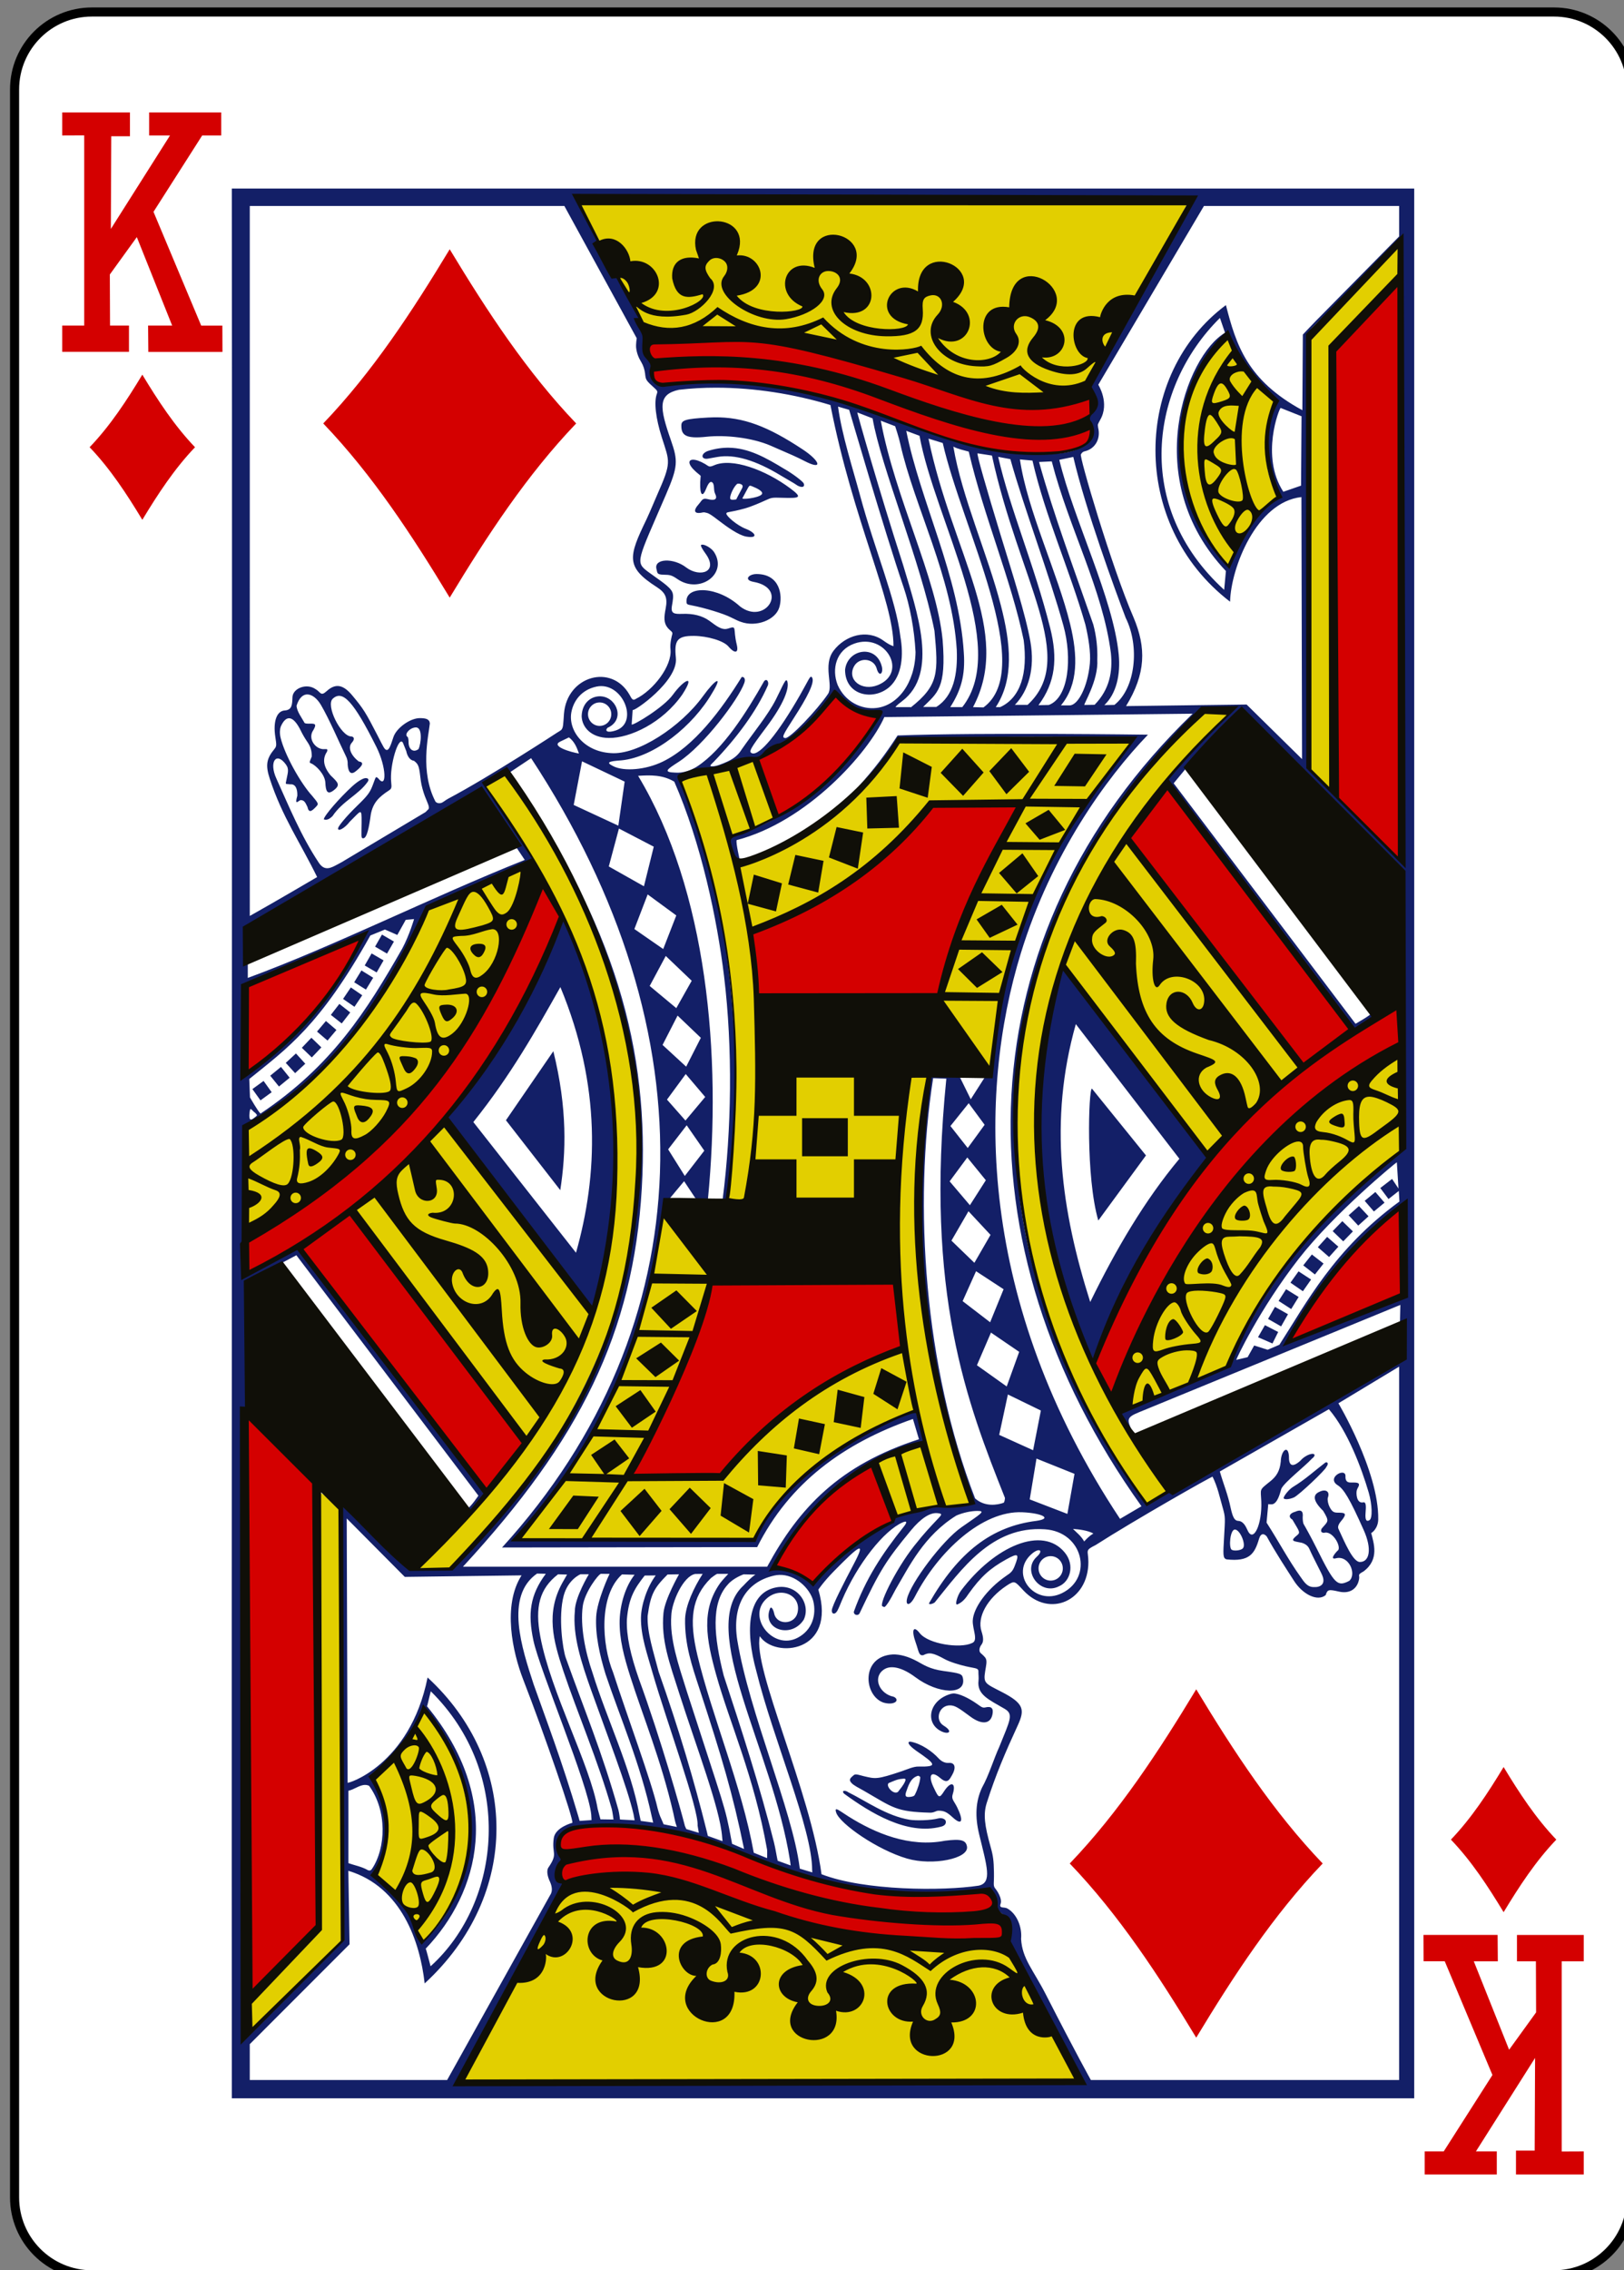 <?xml version="1.0" encoding="utf-8"?>
<!-- Generator: Adobe Illustrator 16.0.0, SVG Export Plug-In . SVG Version: 6.00 Build 0)  -->
<!DOCTYPE svg PUBLIC "-//W3C//DTD SVG 1.1//EN" "http://www.w3.org/Graphics/SVG/1.1/DTD/svg11.dtd">
<svg version="1.1" id="Layer_1" xmlns="http://www.w3.org/2000/svg" xmlns:xlink="http://www.w3.org/1999/xlink" x="0px" y="0px"
	 width="178.58px" height="249.45px" viewBox="0 0 178.58 249.45" enable-background="new 0 0 178.58 249.45" xml:space="preserve">
<rect x="0" y="0" width="178.58" height="249.45" fill="#808080" stroke="none"/>
<path fill="#FFFFFF" d="M10.107,1.32h160.777c4.696,0,8.504,3.808,8.504,8.504v231.644c0,4.696-3.808,8.504-8.504,8.504H10.107
	c-4.697,0-8.504-3.808-8.504-8.504V9.824C1.604,5.128,5.41,1.32,10.107,1.32z"/>
<path fill="none" stroke="#000000" stroke-width="1.001" d="M10.107,1.32h160.777c4.696,0,8.504,3.808,8.504,8.504v231.644
	c0,4.696-3.808,8.504-8.504,8.504H10.107c-4.697,0-8.504-3.808-8.504-8.504V9.824C1.604,5.128,5.41,1.32,10.107,1.32z"/>
<path fill="#131F67" d="M25.492,20.721c0.067,63.295-0.047,140.913,0,209.852h130.02V20.721H25.492z M63.546,21.911
	c22.439,0.613,45.018-0.05,67.624,0.128c0,0-8.213,14.405-10.703,18.938c-0.545,0.997-0.601,1.703-0.307,2.116
	c0.454,0.64,0.417,1.722-0.092,2.348c-0.218,0.268-0.317,0.441-0.334,0.603c-0.017,0.16,0.127,0.335,0.242,0.625
	c0.401,1.381-0.636,2.337-1.723,2.78c-0.729,0.297-2.35,0.493-3.547,0.437c-7.501-0.358-22.214-6.742-28.275-7.24
	c-4.207-1.183-9.643-0.769-14.123-0.513c-0.846,0.051-0.698-1.935-0.698-1.935C70.904,33.64,66.291,27.931,63.546,21.911z
	 M132.389,22.634h21.463v3.348l-9.084,9.208c-0.841,0.861-1.504,1.576-1.504,1.576l-0.053,8.309
	c-6.083-3.291-7.295-7.223-8.406-11.549c-10.167,7.554-10.644,24.083,0.457,32.593c0.091-3.696,2.888-10.96,7.846-11.499
	l0.068,28.793l-6.097-5.996l-13.256,0.173c2.185-3.57,2.234-6.406,0.82-9.753c-2.384-5.468-6.061-17.95-5.778-17.908
	c0,0,0.105-0.269,0.406-0.336c1.099-0.246,1.798-1.314,1.484-2.599c-0.061-0.413-0.058-0.315,0.222-0.853
	c1.079-1.854-0.207-3.865-0.207-3.865L132.389,22.634z M62.059,22.634l7.956,14.533c0,0-0.104,0.664-0.062,1.054
	c0.063,0.562,0.25,1.061,0.568,1.583c0.211,0.347,0.366,0.819,0.414,1.255c0.079,0.719,0.079,0.72,1.123,1.668
	c0.22,0.199,0.262,0.322,0.181,0.529c-0.346,0.88-0.144,2.679,0.541,4.826c0.863,2.713,1.087,2.678-0.521,6.306
	c-0.336,0.758-0.741,1.769-1.178,2.699c-1.985,4.106-2.292,5.22,1.116,7.409c0.959,0.616,1.24,1.15,1,2.379
	c-0.188,0.965-0.227,1.582,0.234,2.127c0.299,0.354,0.569,0.411,0.494,0.684c-0.051,0.186-0.273,0.988-0.199,1.664
	c0.201,1.82-1.887,4.501-3.792,5.44c-0.381,0.272-0.49-0.061-0.706-0.44c-1.974-3.48-6.887-2.07-7.213,2.081
	c-0.086,1.098-0.053,1.574-0.333,1.808c-0.096,0.079-0.384,0.243-0.384,0.243s-7.353,4.814-12.029,7.29
	c-0.305,0.161-0.578,0.427-0.793,0.471c-0.249,0.051-0.434,0.005-0.587-0.15c-1.727-3.307-0.77-7.211-0.622-8.596
	c-0.037-0.49-0.453-0.579-1.081-0.586c-1.063-0.013-2.593,1.073-2.926,2.085c-0.282,0.86-0.464,1.417-0.721,1.413
	c-0.258-0.004-0.384-0.351-1.024-1.591c-1.332-2.58-1.538-2.907-2.783-4.405c-0.994-1.195-1.841-1.354-2.814-0.464
	c-0.678,0.619-0.655,0.081-1.231-0.231c-0.995-0.682-2.49-0.071-2.526,0.888c-0.031,0.806-0.038,1.41-0.848,1.464
	c-0.902,0.059-1.293,1.231-1.039,2.903c0.133,0.88,0.159,1.021-0.107,1.344c-0.872,1.052-0.986,1.778-0.506,3.247
	c1.367,4.187,3.349,7.004,5.211,10.812c0,0-4.597,2.703-7.405,4.274V22.634H62.059z M153.993,26.823l0.111,67.662l-10.154-10.05
	c0,0-0.198-12.967-0.188-18.268c0.011-5.301,0.087-10.602,0.066-11.587c-0.021-0.986,0.052-5.181,0.084-9.487
	c0.066-9.021-0.754-7.906,0.912-9.638L153.993,26.823z M134.148,34.936l0.561,1.633c-4.256,2.456-9.461,16.135,0.096,26.179
	l-0.191,2.069C124.596,55.668,126.449,42.548,134.148,34.936z M134.877,36.865c1.461,3.035,3.123,5.723,5.388,7.367
	c-1.22,2.933-1.744,6.167,0.322,10.529c-1.449,0.802-3.464,2.928-5.549,7.282C127.497,54.373,129.176,43.252,134.877,36.865z
	 M78.773,42.6c4.182,0.007,8.545,0.693,12.543,1.907c2.521,12.838,6.951,21.469,6.933,26.495c0,0-0.349-0.059-1.093-0.599
	c-1.822-1.324-4.214-0.585-5.495,1.101c-1.214,1.599,0.009,3.821-0.613,4.753c-1.179,1.738-4.209,4.952-4.717,4.846
	c-0.369-0.077-0.31-0.239,0.989-2.247c1.354-2.09,2.391-3.984,1.944-4.447c-0.189-0.197-0.29,0.218-1.3,1.984
	c-2.37,4.145-4.455,6.707-5.28,6.375c-0.387-0.156-0.187-0.5,1.568-2.835c1.982-2.637,2.532-4.286,2.335-5.016
	c-0.151-0.561-0.458,0.346-1.28,1.966c-0.877,1.715-2.462,3.625-3.743,5.459c-0.406,0.664-0.928,1.049-1.595,1.352
	c-0.495,0.217-1.283,0.569-1.741,0.51c-0.234-0.03-0.072-0.169,0.25-0.486c2.528-2.622,4.702-5.545,5.936-8.352
	c0.19-0.368-0.083-0.893-0.395-0.506c-1.893,3.352-4.526,7.534-7.386,9.379c-0.614,0.396-1.537,0.73-2.37,0.66
	c-1.408-0.041-0.91-0.356,0.372-1.186c2.744-1.775,6.595-6.879,7.217-8.684c0.146-0.427-0.017-0.67-0.288-0.641
	c-2.258,3.637-5.24,7.639-8.708,9.313c-1.869,0.902-4.226,1.08-5.384,0.51c-0.85-0.418-0.637-0.562,0.87-0.66
	c3.626-0.36,7.874-3.787,9.978-7.413c1.232-2.008,0.367-1.547-1.039,0.39c-2.4,3.306-7.167,6.475-10.123,6.225
	c-2.989-0.179-4.709-2.511-4.325-4.51c0.232-1.21,1.085-2.442,2.757-2.796c2.863-0.604,4.737,3.962,2.117,4.822
	c-0.893,0.294-1.232,0.071-0.909-0.289c1.944-0.856,1.08-3.208-0.56-3.448c-1.031-0.151-2.228,0.549-2.278,2.158
	c0.03,1.2,1.012,2.374,2.979,2.402c2.334,0.033,5.915-1.658,8.088-4.772c1.542-2.381,0.121-1.577-1.027,0.011
	c-1.015,1.401-4.291,3.362-4.541,3.29l0.111-1.614c0.051,0.279,5.044-3.163,4.751-5.726c-0.187-1.86,0.083-2.429,2.006-2.405
	c1.438,0.017,3.265,0.524,3.796,1.188c0.548,0.657,1.161,0.864,0.89-0.243c-0.44-1.797,0.087-2.094-0.947-1.753
	c-0.714,0.235-1.347-0.341-2.063-0.853c-0.787-0.563-1.783-0.805-2.972-0.761c-0.889,0.032-1.289-0.022-1.146-0.865
	c0.1-0.595,0.213-1.136,0.042-1.525c-0.278-0.634-1.39-1.288-2.646-2.22c-1.482-1.1-1.208-1.165,1.952-8.499
	c1.327-3.079,1.332-3.711,0.537-5.984c-1.258-3.593-1.455-5.031,0.9-5.533C76.004,42.673,77.379,42.598,78.773,42.6z M92.152,44.681
	l1.223,0.352c0.01,0.001,3.819,13.13,6.002,19.541c0.665,1.956,1.172,4.599,1.299,7.081c-0.059,3.419-1.971,5.871-4.302,6.14
	c-1.65,0.19-3.44-0.672-4.261-2.521c-0.691-1.759-0.17-3.833,1.822-4.548c3.447-1.239,5.973,3.191,2.592,4.556
	c-1.749,0.706-3.41-0.566-2.623-2.046c0.553-1.038,2.106-0.926,2.474,0.146c0.3,1.141,0.795,0.603,0.583-0.17
	c-0.642-2.462-3.782-1.882-4.034,0.386c0,2.81,3.055,3.47,4.878,1.892c1.412-1.261,1.56-3.54,1.207-5.518
	c-0.484-4.107-2.793-9.434-4.433-15.514C93.761,51.422,92.575,47.802,92.152,44.681z M140.824,44.827l2.297,0.915l-0.053,7.622
	l-1.948,0.676C138.571,50.118,140.691,44.831,140.824,44.827L140.824,44.827z M94.269,45.321l1.684,0.653
	c0.922,5.38,5.269,15.664,6.803,23.34c0.427,4.613,0.496,5.968-2.607,8.426v-0.035h-1.68c0,0-0.008-0.104,0.729-0.656
	c4.064-3.061,1.639-9.806,0.104-14.989C96.625,53.781,94.236,45.312,94.269,45.321z M78.535,45.858
	c-0.213,0.003-0.43,0.011-0.648,0.023c-2.538,0.137-2.955,0.301-2.963,0.856c-0.016,1.048,0.41,1.512,2.771,1.255
	c2.044-0.222,5.005,0.098,7.045,0.981c2.326,1.008,2.879,1.246,3.716,1.68c2.099,1.088,1.732,0.005-0.165-1.252
	C84.414,46.836,81.734,45.819,78.535,45.858z M96.854,46.229l1.58,0.606c0,0,0.417,1.24,0.566,1.95
	c1.538,6.868,5.72,14.592,6.209,22.626c0.11,2.633-0.338,5.088-2.255,6.274h-1.445c1.546-1.548,2.575-1.994,2.144-7.375
	C102.968,63.401,98.441,54.768,96.854,46.229z M99.656,47.345l1.457,0.541c1.678,9.274,9.997,23.133,4.701,29.819h-1.322
	c1.181-1.855,1.668-3.485,1.491-5.988C105.469,63.289,101.199,55.109,99.656,47.345z M102.099,48.198l1.568,0.482
	c2.13,9.397,10.312,24.797,4.479,29.056l-1.15-0.031C111.391,69.434,104.729,60.873,102.099,48.198z M104.833,49.074
	c0.481,0.271,1.17,0.399,1.694,0.553c1.65,7.105,4.668,14.093,6.04,20.711c0.462,3.623-0.327,6.336-2.589,7.367h-0.482
	c2.028-3.084,1.646-6.975,0.563-11.178C108.604,60.873,105.775,54.654,104.833,49.074z M80.123,49.198
	c-0.729-0.007-1.491,0.104-2.297,0.363c-0.826,0.313-0.725,0.969,0.042,0.834c0.26-0.046,0.719-0.128,1.023-0.182
	c1.882-0.33,4.2,0.353,7.01,2.065c0.679,0.414,1.416,0.813,1.599,0.95c0.517,0.388,1.067,0.386,0.879-0.108
	c-0.076-0.198-1.159-1.043-2.117-1.583C84.213,50.291,82.309,49.219,80.123,49.198z M107.498,49.816l1.58,0.243
	c2.972,13.751,9.494,22.296,3.915,27.398h-1.396c1.527-1.57,2.217-4.028,1.711-6.935c-0.517-2.967-2.039-7.675-3.302-11.815
	C108.542,53.908,107.363,49.85,107.498,49.816z M109.764,50.202l1.339,0.251c1.567,5.59,4.229,12.519,5.832,18.29
	c0.985,3.55,0.59,7.921-1.61,8.727l-1.131,0.02c1.867-2.513,2.134-5.13,1.28-8.515C113.723,62.028,111.072,55.966,109.764,50.202z
	 M118.023,50.21c1.353,5.795,4.598,14.636,5.764,17.688c1.552,3.118,1.086,7.733-1.246,9.561l-1.104,0.023
	c1.334-1.257,1.792-3.372,1.58-5.564c-0.601-6.196-4.956-14.79-6.534-21.391L118.023,50.21z M112.153,50.484l1.38,0.127
	c1.383,6.062,4.072,11.953,5.817,18.017c0.325,1.368,0.608,3.04,0.495,4.271c-0.239,2.579-1.3,4.613-2.232,4.613h-0.951
	c1.942-2.33,1.848-5.508,1.017-8.923C116.305,62.944,112.981,56.139,112.153,50.484z M76.211,50.515
	c-0.575,0.003-0.585,0.533,0.334,1.344c0.563,0.496,0.519,0.331,0.487,0.646c-0.137,1.342,0.073,2.57,0.621,1.188
	c0.146-0.369,0.36-0.785,0.575-0.733c0.405,0.126,0.199,0.876,0.395,1.255c0.331,0.669-0.021,0.832-0.824,0.626
	c-0.578-0.149-0.611,0.166-0.971,0.567c-0.628,0.702-0.525,1.122,0.441,0.903c0.159-0.036,0.295,0.01,0.418,0.039
	c0.302,0.069,0.578,0.262,1.296,0.814c0.924,0.709,2.231,1.654,3.079,1.799c1.359,0.231,1.056-0.424-0.057-0.854
	c-0.954-0.367-2.137-1.389-2.133-1.672c0-0.217,0.303-0.088,2.021-0.563c0.745-0.206,1.794-0.668,2.235-0.872
	c0.729-0.339,0.764-0.336,1.905-0.302c1.945,0.059,2.242-0.008,0.879-1.026c-2.756-2.059-6.433-3.399-8.383-2.545
	c-0.591,0.259-0.577,0.101-1.004-0.146C76.969,50.659,76.513,50.514,76.211,50.515L76.211,50.515z M115.654,50.7
	c1.91,7.409,5.604,14.047,6.504,21.074c0.203,2.01-0.132,3.974-1.791,5.672l-1.12,0.02c-0.164,0.003,1.563-2.687,1.415-4.989
	c0.045-1.228-0.09-2.545-0.438-3.846c-2.17-6.247-4.307-11.91-5.967-17.865L115.654,50.7z M81.283,53.149
	c0.434,0.08,0.438,0.291,0.297,0.547c-0.225,0.404-0.621,1.182-0.621,1.182s-0.528,0.104-0.637-0.031
	c-0.18-0.262,0.43-1.519,0.779-1.694L81.283,53.149L81.283,53.149z M82.484,53.372c0.059-0.001,0.13,0.029,0.242,0.073
	c0.5,0.199,1.368,0.607,0.993,0.923c-0.444,0.374-2.166,0.542-2.083,0.386l0.576-1.069C82.335,53.458,82.389,53.373,82.484,53.372z
	 M77.212,59.848l-0.11,0.03c-0.101,0.061,0.125,0.463,0.456,0.919c1.522,2.069-0.586,2.684-2.079,1.575
	c-1.417-1.109-3.605-1.005-3.29,0.159c0.111,0.41,0,0.609,0.794,0.621c0.703,0.011,0.885,0.05,1.519,0.486
	c2.425,1.67,5.557-0.565,4.026-2.961C78.238,60.225,77.523,59.829,77.212,59.848z M83.194,63.079c-0.88,0-1.437,0.661-0.334,0.859
	c3.938,0.712,1.297,4.822-1.479,2.704c-2.503-2.274-5.851-2.259-5.891-0.645c-0.008,0.406,0.013,0.42,0.605,0.533
	c1.396,0.265,3.479,0.904,4.276,1.309c0.469,0.238,0.962,0.461,1.097,0.494c1.668,0.61,3.807-0.183,4.229-1.597
	C86.086,65.442,85.773,63.079,83.194,63.079L83.194,63.079z M33.801,76.308c0.527,0.006,1.088,0.471,1.488,1.15
	c0.924,1.571,2.047,4.212,2.764,5.668c0.182,0.367,0.188,0.694,0.177,0.869c0.057,0.854,0.341,1.176,0.844,0.791
	c0.495-0.378,1.181-1.01,0.376-1.111c-0.81-0.614-1.261-1.517-0.76-2.066c0.369-0.404,0.225-0.667-0.072-0.683
	c-1.135-0.018-2.825-3.415-2.028-4.147c1.075-0.987,2.265,0.235,4.797,5.294c1.115,2.233,1.167,4.678,0.211,3.467
	c-0.325-0.305-0.259-0.146-0.641,0.814c-0.286,0.724-0.522,1.066-1.614,2.124c-1.33,1.288-2.137,2.306-2.167,2.529
	c-0.058,0.427,0.719,0.028,1.285-0.714c1.264-1.244,1.312-1.575,1.3,0.073c-0.011,1.49-0.087,1.763,0.18,1.753
	c0.416-0.016,0.639-1.195,0.832-2.618c0.232-1.281,0.894-1.928,1.994-2.642c0.303-0.195,0.308-0.33,0.25-0.896
	c-0.203-1.811,0.818-5.187,1.284-4.352c0.065,0.188,0.268,0.627,0.376,0.935c0.087,0.477,0.385,1.015,0.84,1.051
	c0.565,0.426,0.563,0.656,0.759,2.216c0.063,0.509,0.288,1.273,0.445,1.68c0.292,0.756,0.554,1.199,0.391,1.425
	c-0.103,0.111-0.321,0.32-0.321,0.32L37.57,94.74c0,0-0.724,0.403-0.985,0.514c-0.731,0.332-1.175,0.087-1.534-0.463
	c-1.953-2.93-3.294-6.221-4.667-9.256c-0.823-1.801-0.017-2.993,1.047-1.54c0.414,0.564,0.202,0.925,0,2.016
	c-0.037,0.197,0.146,0.122,0.487,0.177c0.538-0.058,0.798,0.426,0.778,1.248c-0.34,1.177,0.13,0.541,0.353,0.482
	c0.426,0.006,0.521,0.264,0.76,0.753c0.148,0.688,0.45,0.489,0.89,0.034c0.363-0.375,0.364-0.366-0.368-1.247
	c-1.266-1.38-3.02-4.496-3.475-6.394c-0.125-0.523-0.079-0.941,0.016-1.221c0.571-1.296,1.367-1.3,2.235,0.51
	c0.147,0.309,0.438,0.805,0.645,1.104c0.333,0.486,0.54,0.903,0.528,1.676c-0.256,0.647-0.298,0.661-0.076,0.749
	c0.551,0.219,1.528,1.221,1.572,2.116c0.045,0.91,0.198,1.394,0.909,0.854c0.811-0.616,0.466-0.863-0.334-1.653
	c-0.837-1.004-0.888-1.874-0.392-2.598c0.082-0.244,0.048-0.313-0.26-0.282c-0.973,0.095-1.919-1.146-1.243-2.089
	c0.312-0.553,0.274-0.695-0.165-0.711c-0.229-0.008-0.607,0.036-0.793-0.069c-0.288-0.543-0.889-1.302-0.883-1.923
	c0.284-0.873,0.724-1.226,1.189-1.22H33.801z M91.576,76.354c1.599,0.987,3.182,2.015,4.978,2.482
	C92.393,86.383,85.7,90.427,80.1,92.007c0.19,0.966,0.326,1.929,1.254,2.521c-0.031-0.146-0.443-1.86-0.353-2.213
	c7.715-1.983,14.507-9.594,16.243-13.518l33.905-0.371c-25.135,24.278-26.137,58.448-5.629,87.089l-2.358,1.386
	c-15.803-23.834-15.642-46.798-10.902-62.176c3.361-10.903,9.391-19.233,13.974-23.993c0,0-18.383-0.255-27.532,0.085
	c-1.329,2.048-2.565,3.72-4.353,5.652c0,0,4.649-4.521,4.528-5.305c8.48-0.005,17.225-0.498,25.692,0.097
	c-9.909,11.941-14.794,24.269-15.642,35.865c-0.031,1.509-0.122,0.666-0.617,1.221l-1.564,2.444l-1.254-2.541
	c-0.853-0.277-2.529,0.17-3.24-0.089c-3.486,15.661,0.037,34.563,4.625,46.897c0,0-1.152,0.649-2.569,0.541
	c-1.552-0.347-1.931,0.084-3.274,0.358c-1.546,0.297-2.086,0.295-2.428,0.688c-0.19,0.219-0.535,0.524-0.924,0.737
	c-3.766,1.378-8.184,6.541-8.184,6.468l-4.146-1.873c3.819-7.552,8.302-10.27,16.183-13.622l-0.732-3.374
	c-8.393,3.147-13.734,6.917-17.946,14.239c-5.11-0.073-25.813-0.22-25.834-0.154c8.444-9.669,15.102-24.253,15.829-35.623
	c0.179-2.214-0.129-1.149,0.844-1.811l1.53-1.834l1.2,1.807c0,0,0.869,1.114,1.419,0.186c1.54-15.855-0.089-33.936-7.677-46.538
	c1.346-0.09,2.687-0.127,3.977,0.641c2.968,6.768,4.717,15.128,5.476,21.395c0.961,7.932,0.825,16.879-0.153,24.476l0.506,0.07
	c1.479-9.874,0.979-20.375-0.379-29.554c-0.697-4.788-2.94-12.277-4.483-15.734c-0.426-0.955-0.757-1.202-0.353-1.344
	C84.005,84.42,88.255,81.313,91.576,76.354z M65.938,77.188c0.708,0,1.28,0.578,1.28,1.29s-0.572,1.289-1.28,1.289
	c-0.707,0-1.28-0.577-1.28-1.289S65.231,77.188,65.938,77.188z M135.438,77.844c-2.708,2.468-4.883,5.024-7.168,7.75
	c6.763,9.363,14.277,19.513,20.596,27.622c0,0,2.188-1.305,2.179-1.467c-0.008-0.086-0.175-0.517-0.215-0.421
	c-0.094,0.225-1.771,1.17-1.771,1.17l-19.997-26.426c0,0,1.084-1.307,1.419-1.719c1.554-0.514,5.877-5.906,6.089-5.795
	c3.388,2.613,13.604,13.689,17.539,17.086l0.051,30.746c-0.407,1.229-11.3,5.971-18.993,23.657
	c-3.868,2.183-8.154,3.356-12.14,5.255c0,0,1.014,1.606,1.511,2.046c-0.609-1.324-0.717-1.577,0.663-2.143l28.786-11.815
	l-0.053,2.387c-2.887,2.248-21.977,16.153-27.848,19.438c-27.544-38.667-9.985-71.731,6.066-87.193L135.438,77.844z M45.742,79.933
	c0.751,0.013,0.562,1.769,0.283,2.375c-0.555,0.439-1.109,0.049-1.097-0.772c0-0.268-0.048-0.521-0.115-0.563
	C44.396,80.704,45.094,79.924,45.742,79.933z M62.564,81.029c0.633,0.484,0.866,1.128,1.1,1.772
	c-0.854-0.135-3.139-0.795-2.066-1.309L62.564,81.029z M58.403,83.312c19.866,30.252,18.977,62.382-3.194,86.737l28.051-0.043
	c3.57-7.094,9.518-11.418,17.129-14.082l0.663,2.229c-8.747,2.827-13.172,7.514-16.692,14.008H50.906
	c12.854-13.925,18.741-25.688,19.668-41.6c0.883-15.154-2.946-28.994-14.575-45.646L58.403,83.312z M64.002,83.659l4.686,2.228
	l-0.693,4.842l-4.909-2.277L64.002,83.659z M55.555,85.018c25.054,38.163,14.309,65.007-5.695,87.348l-3.685,0.062l-8.59-8.035
	l0.157,48.824c0,0-8.375,8.261-9.337,9.251c-0.95,0.922-1.664-0.494-1.664-0.494l0.022-64.724l0.373-2.537l0.114-13.946l5.338-2.834
	l20.017,26.418c0,0-0.804,1.193-1.177,1.405c0.427,0.962,1.847-1.437,1.967-1.822c-7.261-9.058-20.761-26.793-20.761-26.793
	l-5.621,2.954c0,0,0.163-11.579,0.062-16.023c0.216-1.049,0.996-0.768,1.522-1.236c7.311-4.782,13.337-11.65,18.463-23.371
	c3.896-1.277,7.983-3.09,11.896-4.719l-5.634-8.514L55.555,85.018z M40.201,85.505c-0.211-0.003-0.749,0.243-1.477,0.907
	c-1.343,1.227-3.112,3.242-3.117,3.625c0.359,0.131,0.679-0.077,0.966-0.37c1.123-1.669,2.859-2.322,3.877-3.784
	C40.608,85.612,40.441,85.501,40.201,85.505z M52.82,87.277c0,0,3.888,5.701,4.882,7.216c-10.243,4.084-20.961,9.478-30.454,12.966
	v-2.285C27.248,105.174,45.077,91.713,52.82,87.277z M68.06,91.045l3.83,1.993l-1.081,4.351l-3.865-2.177L68.06,91.045z
	 M71.219,98.285l3.148,2.309l-1.438,3.691l-3.171-2.197L71.219,98.285z M45.531,100.992c0,0-0.485,1.711-1.301,3.243
	c-3.896,6.815-7.707,12.872-15.583,18.132c-0.3-0.269-1.158-1.78-1.158-1.78l-0.077-2.02c4.176-3.377,7.78-5.856,13.311-15.769
	l1.603-0.656l1.365,0.595l0.925-1.661L45.531,100.992z M61.916,101.007c-3.629,7.754-7.201,15.751-12.984,21.793l15.826,22.243
	C69.965,129.338,68.032,114.618,61.916,101.007z M42.003,102.698l-0.759,1.324l1.315,0.765l0.759-1.324L42.003,102.698z
	 M39.855,102.841c-2.867,6.455-7.17,11.421-12.818,14.993l-0.219-9.472L39.855,102.841z M40.864,104.768l-0.759,1.324l1.314,0.765
	l0.76-1.324L40.864,104.768z M73.209,105.046l2.854,2.726l-1.695,3.008l-2.926-2.436L73.209,105.046z M116.916,106.386l-0.008,0.008
	c-5.014,15.692-3.509,30.681,3.37,43.728c3.375-8.457,6.146-14.117,12.735-23.12C128.956,121.651,117.323,106.217,116.916,106.386z
	 M39.744,106.637l-0.797,1.301l1.292,0.804l0.798-1.302L39.744,106.637z M61.621,108.467c4.52,10.88,4.121,20.689,1.718,29.19
	L52.05,123.298C56.186,118.128,58.933,113.233,61.621,108.467z M38.579,108.506l-0.855,1.262l1.254,0.865l0.855-1.267
	L38.579,108.506z M37.317,110.313l-0.936,1.209l1.196,0.941l0.936-1.208L37.317,110.313z M74.509,111.599l2.558,2.443l-1.614,3.17
	l-2.596-2.39L74.509,111.599z M35.841,112.193l-0.981,1.162l1.154,0.988l0.981-1.162L35.841,112.193z M118.3,112.536l11.39,14.796
	c-3.811,4.565-6.976,9.944-9.806,15.742C116.711,133.063,115.278,123.226,118.3,112.536z M34.242,114.034l-1.051,1.104l1.096,1.059
	l1.051-1.104L34.242,114.034z M60.847,115.514l-5.212,7.587l5.975,7.68C62.252,126.623,62.396,121.797,60.847,115.514z
	 M32.543,115.761l-1.119,1.034l1.027,1.128l1.119-1.035L32.543,115.761z M30.898,117.239l-1.182,0.966l0.959,1.188l1.178-0.965
	L30.898,117.239z M75.406,118.023l2.14,2.518l-2.17,2.591l-2.032-2.302L75.406,118.023z M102.609,118.475l1.453,0.055
	c-2.384,23.673,2.301,35.65,6.445,46.067c0,0-0.009,0.417-0.148,0.54c-0.676,0.234-2.042,0.487-3.137-0.482
	C101.646,150.223,100.43,132.445,102.609,118.475z M28.984,118.78l-1.23,0.896l0.89,1.239l1.23-0.896L28.984,118.78z
	 M120.072,119.622c-0.37,0-0.691,9.739,0.701,14.494l5.242-7.15L120.072,119.622z M106.521,121.228l1.752,2.371l-1.859,2.552
	l-1.902-2.417L106.521,121.228z M27.563,121.873c0.088-0.015,0.231,0.232,0.514,0.428c0.262,0.276,0.224,0.256-0.069,0.491
	c-0.459,0.367-0.596,0.309-0.587-0.267C27.459,122.052,27.493,121.884,27.563,121.873L27.563,121.873z M75.51,123.652l1.937,2.792
	l-2.144,2.776l-1.833-2.923L75.51,123.652z M106.367,127.189l2.039,2.502l-1.752,2.745l-2.228-2.621L106.367,127.189z
	 M153.602,127.719l0.18,2.884l-0.705-1.054l-1.296,1l0.905,1.208l1.131-0.888l0.069,1.162c-7.185,5.229-10.284,11.233-13.198,15.738
	l-1.297,0.552l-1.477-0.471l-0.721,1.286l-1.254,0.297c-0.038-0.008,2.518-5.521,6.891-11.132
	C146.725,133.306,153.581,127.673,153.602,127.719z M154.434,132.232l0.062,10.255l-12.857,5.001
	C144.975,141.764,148.909,136.45,154.434,132.232z M151.239,130.985l-1.173,0.969l1.012,1.17l1.17-0.969L151.239,130.985z
	 M149.434,132.529l-1.132,1.016l1.055,1.131l1.132-1.022L149.434,132.529z M106.497,133.097l2.424,2.599l-1.775,3.07l-2.523-2.437
	L106.497,133.097z M147.607,134.189l-1.062,1.093l1.162,1.124l1.062-1.093L147.607,134.189z M145.937,135.916l-1.021,1.135
	l1.234,1.077l1.021-1.135L145.937,135.916z M144.257,137.851l-0.947,1.196l1.284,1l0.947-1.2L144.257,137.851z M107.329,139.688
	l3.029,1.98l-1.479,3.63l-3.025-2.321L107.329,139.688z M142.792,139.703l-0.89,1.244l1.369,0.941l0.9-1.285L142.792,139.703z
	 M141.423,141.665l-0.825,1.286l1.385,0.896l0.82-1.328L141.423,141.665z M140.199,143.607l-0.759,1.324l1.434,0.822l0.76-1.34
	L140.199,143.607z M139.095,145.615l-0.759,1.324l1.588,0.691l0.628-1.263L139.095,145.615z M108.971,146.434l3.102,2.116
	l-1.372,3.803l-3.275-2.332L108.971,146.434z M153.851,150.175v78.388h-33.897c0,0-1.598-2.84-4.939-9.377
	c-1.415-2.768-2.611-3.943-2.734-6.136c0.128-1.287-0.463-2.747-1.511-3.336c-0.353-0.197-0.94,0.041-0.744-0.51
	c0.217-0.606-0.447-1.539-0.629-1.737c-0.206-0.351-0.077-0.437-0.1-1.741c-0.021-1.262-0.088-1.789-0.356-2.741
	c-0.679-2.407-0.83-3.609-0.441-4.857c1.009-3.166,2.061-5.594,3.421-8.545c0.791-1.728,0.671-2.402-1.756-3.656
	c-1.817-0.939-2.059-0.93-1.829-2.302c0.107-0.643,0.207-1.048,0.072-1.359c-0.082-0.189-0.384-0.454-0.56-0.605
	c-0.237-0.204-0.166-0.626,0.076-0.938c0.238-0.308,0.24-0.746,0-1.479c-0.496-1.541,0.627-3.582,2.749-4.993
	c0.938-0.623,0.912-0.494,1.891,0.541c2.86,3.024,7.109,1.124,7.117-3.14c0-1.328-0.447-1.25,0.802-1.876
	c4.231-2.711,12.915-7.642,12.857-7.507c0.565,1.161,0.755,2.152,1.112,3.402c0.309,1.071,0.268,1.153,0.152,3.239
	c-0.104,1.886-0.16,2.323,0.28,2.444c2.507,0.277,3.078-0.615,3.559-2.243c0.208-0.72,0.607-0.573,0.855-0.271
	c0.953,1.747,2.159,3.564,2.952,4.807c0.99,1.587,2.658,2.375,3.532,1.626c0.184-0.616,0.335-0.636,1.441-0.382
	c1.342,0.307,2.106-0.45,2.235-1.444c0.052-0.396-0.235-0.381,0.483-0.772c1.782-1.328,1.103-3.143,0.836-4.235
	c0.023,0.058,0.762-0.452,0.778-1.476c0.085-5.311-4.485-12.958-4.383-12.761L153.851,150.175z M110.83,153.233l3.627,1.765
	l-0.854,4.362l-3.728-1.687L110.83,153.233z M146.128,154.854c2.089,2.439,3.6,6.506,4.379,9.155
	c0.385,1.319,0.432,2.825,0.088,3.034c-0.339,0.207-0.497-0.015-0.433-0.803c0.053-0.657,0.072-1.166-0.207-1.158
	c-0.812,0.211-0.843-1.026-0.76-1.316c0.056-0.194,0.155-0.331,0.199-0.437c0.2-0.479-0.322-0.414-0.863-0.421
	c-0.478,0.012-0.602-0.281-0.578-0.737c-0.014-0.507-0.68-0.408-1.059-0.023c-0.347,0.352-0.273,0.765,0.195,1.054
	c0.674,0.416,1.311,1.437,2.88,4.958c0.911,2.044,0.642,3.495-0.444,3.479c-0.754-0.022-1.631-2.099-2.34-3.629
	c-0.183-0.396,0.276-0.838,0.438-1.051c0.416-0.55,0.354-0.725-0.265-0.733c-0.579-0.009-0.824,0.043-1.174-0.676
	c-0.131-0.271-0.227-0.683-0.18-0.946c0.298-0.792-0.314-0.983-0.909-0.679c-0.749,0.314-0.743,0.987,0.398,2.089
	c0.736,1.215,0.544,1.131-0.153,1.949c-0.146,0.289-0.058,0.467,0.25,0.472c0.884-0.272,1.847,1.331,1.583,1.88
	c-0.271,0.236-1.011,1.092-0.295,0.927c1.455-0.398,2.342,1.747,1.484,2.476c-1.279,0.646-1.582,0.443-3.551-3.518
	c-0.611-1.23-1.348-2.553-1.438-2.688c-0.091-0.136-0.13-0.499-0.126-0.792c0.086-0.717-0.219-0.879-0.836-0.595
	c-0.465,0.112-0.884,0.496-0.295,0.861c0.686,1.192,0.929,1.385,0.552,1.688c-0.858,0.688-0.486,0.66,0.476,0.854
	c0.471,0.143,0.71,0.387,0.84,0.68c0.496,1.123,1.377,2.708,1.465,3.03c0.291,0.824-0.235,1.194-0.955,1.158
	c-0.754,0.019-1.099-0.581-1.465-1.093c-1.37-1.916-2.356-3.815-3.754-5.992l0.188-2.035c0,0,0.366,0.08,0.571-0.019
	c0.402-0.195,0.642-0.831,0.87-1.676c0.368-0.735,2.537-2.407,3.367-3.306c0.153-0.102,0.282-0.269,0.283-0.37
	c-0.008-0.329-0.94-0.109-1.557,0.603c-0.904,0.809-1.29,0.531-1.262-0.502c-0.089-1.276-0.861-0.637-0.9,0.609
	c-0.1,0.984-0.439,1.584-1.124,2.136c-1.291,1.04-1.076,0.776-1.016,2.22c0.104,2.518-0.86,4.589-1.492,3.217
	c-0.224-0.487-0.486-1.041-1.051-1.066c-0.399-0.018-0.597-0.411-0.816-1.386c-0.327-1.576-0.783-2.591-1.2-4.043L146.128,154.854z
	 M113.975,160.279l4.18,1.676l-0.782,4.402l-4.142-1.595L113.975,160.279z M145.844,160.686l-0.096,0.022
	c-1.178,0.896-2.264,1.901-3.547,2.672c-0.481,0.286-1.043,1.026-1.047,1.225c0,0.192,0.571,0.188,1.131-0.059
	c0.531-0.233,3.563-3.1,3.566-3.362C146.061,160.951,146.041,160.672,145.844,160.686z M107.463,166.029
	c0.988-0.003,0.412,0.293-1.744,1.799c-2.105,1.471-5.575,6.12-5.979,7.846c-0.183,0.783,0.311,0.845,0.867-0.231
	c2.556-4.947,7.392-9.468,11.818-9.267c2.168,0.098,3.34,0.688,1.545,0.945c-4.921,0.608-8.599,3.435-11.818,9.066
	c0,0.126,0.292,0.12,0.629-0.097c2.947-3.627,6.267-8.432,12.099-8.043c4.206,0.256,5.401,5.293,1.909,7.013
	c-3.044,1.498-5.852-2.152-3.328-4.317c0.819-0.703,1.331-0.395,0.545,0.324c-1.689,1.543,0.381,4.29,2.438,3.247
	c1.252-0.527,1.759-2.332,0.655-3.694c-2.455-3.031-7.742-0.727-11.427,4.17c-0.387,0.515-0.721,1.634-0.396,1.514
	c0.572-0.237,0.918-0.689,1.254-1.197c1.316-1.837,2.326-2.758,4.107-3.745c1.376-0.763,1.461-0.62,0.947,0.702
	c-0.217,0.558-0.391,0.743-0.924,1.089c-2.244,1.543-3.638,3.61-3.693,4.927c-0.041,0.962,0.658,2.218-0.1,2.476
	c-1.285,0.611-4.791,0.112-5.736-1.104c-0.681-0.875-0.945-0.368-0.434,1.054c0.337,0.939,0.322,1.471,0.832,1.375
	c0.645-0.344,1.086-0.263,2.335,0.425c0.603,0.331,1.67,0.641,2.32,0.791c1.186,0.275,1.433,0.159,1.407,0.676
	c-0.008,0.159,0.046,0.604,0.011,0.885c-0.192,1.556,1.099,2.085,2.856,3.108c1.028,0.598,0.623,1.212-0.567,4.174
	c-0.618,1.339-1.146,3.142-1.909,4.502c-0.713,1.528-0.774,3.201-0.314,5.108c0.854,3.539,1.467,5.337-0.054,5.656
	c-3.913,0.597-12.56,0.572-17.278-1.255c-1.207-9.122-7.604-22.656-6.783-26.155c1.637,2.485,8.502,1.827,6.434-5.12
	c0,0,0.563-0.848,1.68-1.988c2.882-2.943,3.593-3.43,2.225-0.838c-1.052,1.992-2.394,4.593-2.424,5.097
	c-0.023,0.401,0.287,0.495,0.529,0.174c0.18-0.238,0.393-0.815,0.579-1.255c1.717-4.048,4.652-7.697,6.676-8.576
	c0.521-0.226,0.495,0.016,0.135,0.46c-2.381,2.982-4.199,5.74-5.491,9.34c-0.058,0.371,0.465,0.526,0.633,0.174
	c2.232-4.712,2.9-5.781,5.645-9.101c1.078-1.305,2.082-1.963,2.883-1.892c0.693,0.062,0.488,0.176-0.153,0.864
	c-0.489,0.526-1.214,1.258-2.385,2.742c-2.065,2.617-4.144,6.875-3.378,6.652c0.131,0.354,0.783-0.777,1.334-1.857
	c1.51-2.552,3.112-5.924,6.698-8.142C105.922,166.217,106.74,166.037,107.463,166.029z M38.126,166.852l6.385,6.425l12.842-0.166
	c-2.118,3.313-0.986,8.45,0.181,11.452c2.288,5.885,5.642,15.6,5.396,15.742c0,0-1.868,0.482-2.036,1.676
	c-0.25,1.767,0.511,1.636-0.587,3.231c-0.247,0.358-0.088,1.036,0.176,1.575c0.175,0.395,0.341,0.989,0.016,1.452L49.17,228.563
	H27.466v-3.94l10.971-10.974l-0.131-8.074c5.871,1.758,7.887,7.856,8.391,12.375c10.604-9.744,10.343-24.415,0.321-33.618
	c-1.953,9.728-8.949,11.749-8.796,11.556L38.126,166.852z M117.989,168.006c0.688,0.05,1.614,0.161,2.243,0.502
	c-0.426,0.257-0.729,0.563-1.012,0.876C118.877,168.77,118.413,168.434,117.989,168.006z M135.79,168.075
	c0.571-0.001,1.273,1.683,0.87,2.077c-0.228,0.223-0.964,0.307-1.227,0.139C135.096,170.04,135.268,168.077,135.79,168.075z
	 M115.535,170.998c0.737,0,1.335,0.602,1.335,1.344s-0.598,1.344-1.335,1.344c-0.736,0-1.334-0.602-1.334-1.344
	S114.799,170.998,115.535,170.998z M59.056,172.913l0.962,0.023c-1.749,2.355-1.985,4.383-1.365,7.32
	c0.698,3.307,6.019,15.733,6.362,19.155c0.015,0.155,0.031,0.591,0.031,0.591l-1.308,0.089c0,0-0.098-0.354-0.139-0.49
	c-1.83-6.196-3.65-10.922-4.924-14.533C57.408,181.174,55.467,175.398,59.056,172.913L59.056,172.913z M66.088,172.937l0.023,0.004
	l0.924,0.008c-0.034,0.021-1.379,2.926-1.477,4.688c-0.109,1.998,0.371,4.174,1.028,6.321c1.553,4.646,3.825,9.819,5.089,15.684
	l0.152,0.637l-1.368-0.186l-0.149-0.683c-0.945-5.158-3.582-10.515-5.154-15.592c-0.806-2.308-1.365-5.145-1.077-7.313
	C64.282,174.975,65.807,172.967,66.088,172.937z M77.266,172.948c-0.979,1.526-1.869,3.438-1.932,4.938
	c-0.057,2.79,0.75,5.146,1.557,7.61c2.481,7.589,3.686,11.593,4.928,17.68l-1.319-0.567c0,0-0.052-0.342-0.081-0.44
	c-0.705-3.812-0.749-3.479-4.889-16.298c-0.971-3.076-1.895-5.774-1.714-8.336c0.041-1.459,1.306-4.349,2.638-4.579L77.266,172.948z
	 M78.85,172.948h1.231c0,0-0.679,0.723-0.875,0.992c-2.149,3.003-1.527,6.225-0.46,10.066c1.469,5.285,4.186,11.195,5.606,19.251
	c0.026,0.149,0,0.927,0,0.927l-1.465-0.595c-1.331-7.386-4.614-15.045-6.196-21.688c-0.931-3.901-0.666-6.366,1.483-8.491
	C78.714,172.992,78.85,172.948,78.85,172.948z M63.83,172.99h0.92c0,0-1.539,2.545-1.538,4.043
	c-0.257,2.682,0.707,5.645,1.813,8.749c1.701,4.772,3.95,10.543,4.641,13.58c0.027,0.119,0.119,0.664,0.119,0.664l-1.607-0.085
	c0,0-0.084-0.735-0.18-1.073c-1.854-6.531-3.661-10.756-5.791-16.719c-0.322-0.902-0.836-4.472-0.229-6.784
	C62.454,173.55,63.829,172.99,63.83,172.99L63.83,172.99z M61.364,172.994l0.993,0.027c0,0-0.149,0.271-0.529,0.927
	c-1.813,3.304-1,6.319,0.122,9.68c1.499,4.483,3.851,9.959,5.319,15.14c0.082,0.292,0.195,1.174,0.195,1.174l-1.435-0.02
	c0,0-0.291-1.055-0.311-1.17c-0.807-4.803-5.166-12.808-6.3-18.9C58.798,176.584,59.332,174.56,61.364,172.994z M74.666,172.994
	c0,0-1.566,2.736-1.71,4.26c-0.281,2.986,0.66,5.46,1.737,8.83c1.857,5.813,4.479,12.635,4.713,15.754
	c0.008,0.103,0.046,0.482,0.046,0.482l-1.614-0.579c0,0-0.072-0.326-0.104-0.44c-1.407-5.643-3.07-11.262-5.307-17.596
	c-0.552-2.137-1.276-4.287-1.213-6.123c0.328-2.453,0.743-3.115,2.194-4.568L74.666,172.994z M81.768,172.998l1.301,0.027
	c0,0-0.389,0.21-1.316,1.205c-5.128,4.719,3.192,18.041,5.112,30.171c0.021,0.13,0.08,0.587,0.08,0.587l-1.43-0.518
	c-0.136-0.604-0.237-1.34-0.403-2c-1.555-6.201-3.629-12.576-5.533-18.359c-1.068-4.215-1.458-7.926,0.461-10.001
	C80.64,173.394,81.768,172.998,81.768,172.998z M68.396,173.007l1.385,0.038c-1.001,1.264-1.588,3.23-1.642,4.981
	c-0.054,2.069,0.496,4.083,1.173,6.212c1.389,4.368,3.371,9.115,4.732,15.009c0.076,0.39,0.141,0.641,0.176,0.811
	c0.057,0.271,0.212,0.699,0.212,0.699l-1.462-0.294c0,0-0.15-0.382-0.249-0.583c-0.147-0.302-0.282-0.687-0.402-1.146
	c-0.708-3.074-3.312-10.051-4.896-14.942C66.165,180.708,65.822,175.319,68.396,173.007z M85.68,173.061
	c1.771-0.065,3.371,1.447,3.75,2.869c0.367,1.509-0.104,3.213-1.752,4.054c-2.676,1.364-5.555-2.265-3.444-4.263
	c1.601-1.514,3.967-0.394,3.451,1.545c-0.332,1.262-2.232,1.343-2.546,0.069c-0.086-0.424-0.297-0.847-0.449-0.614
	c-0.983,2.326,2.324,3.416,3.697,1.251c0.814-1.734-0.736-3.969-3.018-3.544c-3.129,0.582-3.489,4.58-2.19,9.243
	c1.813,7.371,6.136,17.284,6.128,21.835l0.016,0.247l-1.373-0.413l-0.02-0.143c-0.822-6.355-5.512-16.878-6.855-24.967
	c-0.583-3.688,0.844-6.365,4.053-7.097C85.313,173.092,85.496,173.067,85.68,173.061z M72.104,173.118
	c-0.963,1.296-1.592,3.243-1.622,4.634c-0.029,2.036,0.697,4.019,1.297,6.139c1.517,5.236,5.061,14.904,4.932,16.715
	c0.036,0.195,0.134,0.796,0.134,0.796l-1.369-0.409c0,0-0.055-0.087-0.157-0.336c-0.456-1.797-2.627-9.498-5.059-16.155
	c-0.935-2.677-1.391-4.762-1.326-6.537c0.197-2.448,0.894-3.471,1.959-4.834L72.104,173.118z M98.172,181.799
	c-3.548,0.203-3.206,4.559-1.008,5.297c0.787,0.219,1.248,0.029,1.373-0.143c0.142-0.196-0.018-0.496-0.533-0.571
	c-1.492-0.493-2.025-2.262-0.678-3.003c0.735-0.389,1.91-0.139,3.327,0.918c2.532,1.888,5.636,2.006,5.23,0.096
	c-0.098-0.463-0.297-0.525-2.151-0.779c-1.506-0.207-2.185-0.687-2.842-1.043C99.856,182.009,98.944,181.775,98.172,181.799z
	 M47.371,185.849c9.168,9.015,7.809,23.144-0.022,30.218c-0.161-0.571-0.504-1.971-0.541-1.931
	c5.89-6.171,8.663-16.286,0.138-26.653C46.99,187.521,47.135,186.733,47.371,185.849z M104.825,186.088l-0.229,0.035
	c-2.374,0.654-2.866,3.017-1.327,3.988c0.944,0.596,1.669,0.23,0.495-0.49c-1.007-0.618-0.511-2.242,0.709-2.224
	c0.533,0.008,0.896,0.241,2.251,1.247c1.115,0.828,2.166,0.894,2.404-0.229c0.143-0.669-0.08-0.966-0.79-0.791
	c-0.314,0.077-0.498-0.107-0.924-0.405C106.467,186.557,105.432,186.074,104.825,186.088z M46.424,187.856
	c8.264,9.657,5.611,19.729,0.039,25.631c-1.53-4.547-5.28-7.383-5.28-7.383c1.413-3.157,2.256-6.454-0.388-10.618
	C43.254,193.249,45.292,190.791,46.424,187.856z M100.112,191.382c-0.388-0.007-0.262,0.369,0.652,1.012
	c2.178,1.491,2.364,1.761,0.253,1.726c-0.535-0.031-1.373,0.351-1.848,0.51c-2.756,0.926-2.889,0.852-4.207,0.541
	c-0.439-0.104-0.885-0.289-1.077-0.112c-0.298,0.273-0.632,0.454-0.257,0.861c0.273,0.297,0.781,0.523,1.399,0.88
	c3.199,1.846,3.489,2.287,7.251,2.387c0.431,0.011,0.652-0.214,0.905-0.217c0.614-0.007,0.936,0.145,1.557,0.715
	c1.137,1.044,1.189,0.285,0.514-1.085c-0.354-0.719-0.665-0.89-0.491-1.437c0.396-1.246-0.168-1.494-0.908-0.391
	c-0.555,0.865-0.618,0.845-1.143-0.266c-0.696-1.388-0.369-2.027,0.686-1.124c0.801,0.685,1.005,0.176,1.315-0.366
	c0.409-0.714,0.348-1.354-0.383-1.298c-0.421,0.032-0.813-0.163-1.144-0.525C102.541,192.482,101.301,191.591,100.112,191.382z
	 M101.018,195.135l0.176,0.131c0.009,0.457-0.304,1.391-0.56,1.881c-0.081,0.219-0.222,0.246-0.418,0.286
	c-0.659,0.122-0.705-0.083-0.587-0.495c0.242-0.635,0.442-1.538,1.293-1.799L101.018,195.135z M99.342,195.451
	c0.268-0.02,0.275,0.093,0.169,0.336c-0.19,0.412-0.525,0.802-0.774,1.124c-0.529,0.344-1.389-0.708-1.009-0.98
	c0.531-0.212,0.931-0.43,1.484-0.464L99.342,195.451z M40.146,196.139c0.143,0,0.288,0.028,0.438,0.093
	c2,2.718,1.863,6.854,0.311,9.144c-0.115,0.171-0.234,0.201-0.43,0.135c-0.668-0.398-1.517-0.546-2.151-0.776v-7.958
	C38.967,196.637,39.53,196.137,40.146,196.139z M92.842,196.787c-0.152,0.008-0.216,0.112-0.023,0.313
	c2.916,2.124,6.929,4.587,10.63,3.633c0.34-0.074,0.614-0.261,0.549-0.614c-0.041-0.219-0.417-0.409-0.825-0.301
	c-0.849,0.226-2.476,0.255-3.144,0.146c-2.546-0.42-4.794-2.06-6.749-3.02C93.134,196.834,92.961,196.782,92.842,196.787z
	 M91.99,198.814c-0.13-0.006-0.12,0.125-0.038,0.371c0.411,1.23,4.537,4.098,7.796,5.046c2.799,0.814,6.818,0.014,6.584-1.324
	c-0.122-0.698-0.631-0.864-2.415-0.637c-3.932,0.769-7.716-0.85-10.588-2.649C92.555,199.131,92.158,198.822,91.99,198.814z
	 M66.245,200.498c1.717-0.021,3.42,0.12,5.261,0.429c3.583,0.615,7.734,1.732,11.247,3.37c5.97,2.257,13.476,3.997,19.845,3.762
	c1.555,0.043,4.364-0.09,4.908-0.271c1.42-0.321,1.813-0.017,2.151,1.757c0.06,0.386,0.178,0.498,0.671,0.834
	c0.754,0.514,0.628,1.022,0.537,2.158c-0.078,0.955,0.496,1.492,2.795,5.765c2.617,4.863,5.169,10.514,5.169,10.514
	c-22.938-0.016-44.821-0.872-68.29-0.139c2.11-5.039,7.865-14.126,11.472-21.421c-0.872-2.244,0.205-2.626-0.247-3.158
	c-0.73-1.247-0.203-2.997,1.341-3.391C64.181,200.582,65.215,200.511,66.245,200.498z"/>
<path fill="#E2CF00" d="M50.807,228.833c0,0,7.518-15.301,10.684-19.885c4.557-5.816,25.124,2.527,35.353,4.612
	c4.157,0.807,13.794,0.429,13.794,0.429l8.055,14.618L50.807,228.833z M35.199,211.447l-0.319-47.633l2.354,1.479l0.54,47.847
	l-10.172,9.807l-0.057-2.873L35.199,211.447z M41.355,206.013c2.423-4.91-0.282-10.906-0.281-10.904
	c1.404,0.349,5.32-7.134,5.669-6.918c5.993,7.401,7.032,18.429-0.291,25.263C44.604,208.703,41.379,206.013,41.355,206.013z
	 M45.829,172.323c4.554-4.687,8.165-8.336,11.774-13.58c0.295-0.427-19.213-25.377-18.91-25.814c3.01-3.35,7.044-5.81,10.183-9.854
	c0,0,15.999,21.089,16.367,20.903c1.621-6.6,2.808-12.574,2.498-19.473c-0.987-17.648-8.478-28.453-8.535-28.241
	c-2.532,16.216-27.425,40.776-32.326,39.026l-0.028-11.331c0.297,0.566,15.77-10.025,19.85-24.022
	c0.294-1.006,12.301-4.875,12.217-5.022c-0.508-1.314-5.761-8.796-5.761-8.796s2.122-0.995,2.357-0.992
	c6.809,8.524,11.946,19.755,13.694,30.448c2.121,11.518,3.492,33.171-19.445,56.818L45.829,172.323z M114.592,142.526
	c-3.589-11.218-3.491-22.831-1.841-30.939c2.519-14.692,11.74-25.214,19.137-33.235l3.209,0.001c0,0-3.836,3.997-5.232,5.452
	c-2.396,2.768-5.865,8.54-5.865,8.54l19.142,25.193l10.911-2.374c0,0-0.329,11.27,0.01,11.27
	c-8.479,7.067-14.574,13.464-18.948,23.761c-2.682,0.999-11.57,4.857-11.57,4.857c-4.227-1.04,12.573-27.561,9.379-28.011
	c-1.316-1.093-15.889-20.886-16.173-20.845c-6.718,20.708-0.164,42.455,11.653,57.644c-1.341,0.875-2.555,1.557-2.443,1.351
	C120.896,158.119,116.461,149.677,114.592,142.526z M79.623,132.144c0.757,1.181,4.162-25.272-4.789-46.447
	c0.853-0.649,8.236-2.072,8.236-2.072l1.987,6.34l-5.037,2.147l0.93,2.973c3.91-1.91,12.379-4.729,17.588-13.442
	c0,0,25.311-0.219,25.85-0.173c0.524,0.044-5.162,5.532-10.556,16.642c-2.465,5.074-4.424,11.641-4.833,19.344
	c-0.08,1.522-5.791-7.156-5.791-7.156c1.424-7.333,5.229-14.552,9.023-21.771c0,0-5.82-0.333-9.887-0.214
	c-6.323,6.959-10.288,10.626-19.822,13.949c3.477,11.215,24.745,16.604,20.015,15.58c-0.965-0.229-2.19,10.31-1.167,22.186
	c0.198,9.495,5.271,25.324,5.45,25.196c0,0-3.383,0.767-3.653,0.221c0.57-0.138-5.032,1.29-5.032,1.29l-2.004-5.899l5.422-2.512
	l-0.877-3.329c-0.021,0.001-11.963,3.639-17.813,14.128l-26.159,0.03c10.088-11.022,14.203-21.925,16.394-36.338
	C75.238,133.201,79.622,132.144,79.623,132.144L79.623,132.144z M143.957,36.982c3.289-2.771,9.891-9.988,9.891-9.988l0.086,3.697
	l-7.492,7.846l0.075,48.438l-2.534-2.446L143.957,36.982z M140.494,54.711c-1.35,0.646-4.039,3.83-5.32,7.408
	c-8.68-7.809-5.105-22.158-0.354-25.146c1.378,3.133,5.371,7.287,5.278,7.199C139.182,47.454,138.479,50.782,140.494,54.711z
	 M63.645,22.193l66.941,0.118c-3.818,7.57-7.322,13.69-11.381,21.143c-2.111,2.565-47.825-8.283-48.04-7.202L63.645,22.193z"/>
<path fill="#D40000" d="M27.459,219.191l-0.447-63.602l7.609,7.443l0.452,48.842L27.459,219.191z M62.374,206.866
	c-1.575,0.242-0.684-1.226-0.396-2.621c0.16-0.778-0.587-1.51-0.584-1.747c0.021-1.38,1.048-1.963,5.702-1.908
	c10.974,0.767,16.647,4.304,22.942,5.948c6.027,1.574,12.004,1.543,18.655,1.389c0.487,0.282,2.271,4.907,1.938,5.37
	C95.586,216.282,76.384,205.158,62.374,206.866z M89.495,173.933c-1.586-1.156-3.073-1.37-4.544-1.622
	c2.58-4.57,5.705-8.735,10.925-11.342l2.429,6.051C95.235,168.608,92.222,170.5,89.495,173.933L89.495,173.933z M57.794,158.22
	c0,0-2.252,3.707-4.378,5.511c-6.319-8.532-20.45-26.698-20.45-26.698l-5.996,3.058c0,0-0.024-3.517,0.111-3.763
	c16.196-8.403,27.309-24.286,32.202-39.159c0,0,2.607,2.68,2.265,3.813c-4.379,11.731-11.867,23.496-22.879,32.319L57.794,158.22z
	 M77.993,140.912l20.446,0.029l0.905,7.156c-7.829,2.642-14.29,8.038-20.332,14.28l-9.698-0.171
	C72.494,155.193,76.912,148.077,77.993,140.912z M153.691,110.76c0.662,2.018-0.008,4.194,0.25,4.104
	c-24.491,12.195-31.49,38.963-31.49,38.963s-2.324-3.706-2.219-4.279c12.677-28.369,21.157-29.215,22.787-32.295l-19.28-25.124
	l4.361-5.972l20.679,27.095C150.835,112.298,152.007,111.499,153.691,110.76z M141.616,147.461
	c4.153-7.521,8.438-11.892,12.705-14.899l-0.207,9.925L141.616,147.461z M27.117,117.944l0.106-9.629l12.615-5.467
	C36.351,110.504,31.616,114.607,27.117,117.944z M83.318,109.287l-0.745-6.773c7.657-3.363,14.423-7.861,19.886-14.019
	c5.867-0.283,9.875,0.116,9.843,0.036c0.011-0.012-5.581,8.246-9.284,21.248L83.318,109.287z M146.768,38.146l6.971-7.092
	l0.22,63.414l-7.002-6.833L146.768,38.146z M85.505,89.681l-2.212-6.274c3.479-1.313,6.113-4.173,8.566-7.004
	c1.664,1.499,3.811,2.026,4.556,2.314C97.436,78.957,89.362,88.717,85.505,89.681z M72.437,42.159c0,0-0.87-0.507-0.774-1.222
	c0.288-0.925-0.93-3.02-0.93-3.02c14.845-4.534,36.461,8.227,49.29,5.542c-0.107,0.902,0.041,1.979-0.323,2.829
	c0.404,1.808,0.689,1.865-1.063,2.969c-9.013,2.568-18.512-2.907-27.316-5.525C84.137,41.455,78.303,42.035,72.437,42.159z"/>
<path fill="#100F08" d="M62.879,21.301l2.711,5.142l-0.469,0.32c0.738,1.238,1.366,2.632,2.121,3.86l0.545-0.063
	c0.891,1.718,1.251,2.354,2.416,4.39l-0.525-0.003c0.271,0.905,0.965,1.506,0.979,2.156c0.008,0.808-0.199,1.628,0.294,2.175
	c0.584,0.648,0.654,0.827,0.533,1.207c-0.318,1.009,0.59,2.125,1.51,2.024c6.49-0.873,13.103-0.132,19.713,1.88
	c4.755,1.509,8.975,3.2,12.97,4.389c1.26,0.379,3.806,0.976,5.997,1.138c6.08,0.448,9.491-0.799,8.467-3.345
	c-0.081-0.204-0.264-0.353-0.279-0.458c-0.029-0.193,0-0.403,0.346-0.688c0.997-1.025,0.439-1.772-0.168-2.908
	c0,0,7.807-14.042,11.705-21.039L62.879,21.301z M130.471,22.563l-5.697,9.905c-3.046-0.556-3.762,2.023-3.808,2.386
	c-3.956-1.021-3.349,4.144-1.364,4.492c0.129,0.749-3.251,1.68-5.032-0.075c2.737,0.369,3.706-3.276,0.363-4.087
	c4.407-3.299-3.861-8.238-3.96-1.414c-3.889-0.689-3.383,4.484-0.916,4.887c-1.262,1.4-4.972,1.439-6.91-1.513
	c3.298,1.725,5.082-2.728,1.656-3.974c4.229-3.733-4.052-7.176-3.857-1.143c-3.121-1.862-5.268,2.886-1.101,3.614
	c-0.237,0.854-5.694,0.86-7.079-1.348c3.869,0.889,4.047-3.854,0.633-4.239c3.428-4.38-5.271-6.595-3.812-0.618
	c-3.36-1.339-4.63,2.881-1.357,4.235c0.182,0.672-5.3,1.243-7.219-1.18c4.214-0.637,2.739-4.748,0.01-4.419
	c0,0,0.039-0.118,0.192-0.519c1.289-4.127-5.639-4.472-4.68-0.096c0.154,0.403,0.324,0.94,0.324,0.94
	c-1.91-0.392-3.077,0.392-2.939,2.195c0.477,2.396,1.732,2.219,3.341,1.741c0.674,0.71-3.879,3.082-6.737,0.964
	c3.5-1.013,1.728-5.144-1.202-4.586c-0.121-1.318-1.544-3.168-3.399-2.266l-1.964-3.889L130.471,22.563z M136.196,77.588
	l-4.112,0.062c-2.889,2.97-23.808,22.371-20.285,51.679c1.508,12.535,4.984,23.38,14.278,36.191l2.483-1.469l0.38,0.257
	l25.757-14.919l0.013-4.531l-29.896,12.63c-0.594-0.636-0.942-1.345-1.441-2.127l11.98-5.127c0,0,0.287-0.733,0.38-1.07
	c3.939-10.034,11.941-17.299,18.907-22.911c-0.037-9.88-0.083-30.563-0.083-30.563l-18.014-18.063
	c-2.311,2.127-4.358,4.314-6.407,6.688l20.682,27.411l-1.833,1.201l-20.464-27.269C130.943,82.722,133.574,80.162,136.196,77.588z
	 M154.57,95.41c0,0-0.1-47.062-0.235-69.787l-10.733,11.088l0.041,47.703L154.57,95.41z M153.658,30.104l-7.584,7.879l0.085,48.488
	l-1.949-1.935l0.001-47.183l9.474-9.995L153.658,30.104z M79.856,28.937c0.227,0.402,0.129,0.96-0.235,1.415
	c-1.552,1.938,3.32,5.304,6.825,4.719c2.668-0.445,4.942-2.059,3.961-3.286c-0.799-1-0.277-2.011,0.683-2.004
	c0.987,0.007,1.779,0.798,0.924,1.88c-1.902,2.409,1,5.235,5.438,5.294c3.139,0.041,4.185-0.737,4.016-2.988
	c-0.08-1.055,0.126-1.346,0.854-1.506c1.164-0.256,1.751,1.087,0.786,2.112c-2.084,2.212,0.285,5.466,4.227,5.676
	c1.441,0.076,1.727-0.001,3.336-0.916c1.258-0.715,1.701-1.794,1.085-2.633c-0.793-1.08,0.276-2.369,1.511-1.838
	c0.883,0.38,1.317,1.062,0.341,2.217c-1.282,1.518-0.675,2.769,1.795,3.613c1.924,0.658,3.257,0.576,4.157-0.251
	c0.28-0.257,0.903-0.795,0.895-0.631c-0.605,1.053-1.142,2.03-1.142,2.03c-4.03,1.81-7.175-1.578-7.071-1.704
	c-4.151,2.412-7.833,1.903-10.943-2.148c-0.809,0.451-6.6,1.514-10.779-3.105c-4.218,2.13-8.139,1.237-11.623-1.146
	c-2.575,2.447-5.289,2.835-8.109,1.659l-0.835-1.691c0.21-0.08,1.12,1.696,5.533,0.869c1.481-0.278,4.031-2.786,2.604-4.009
	c-0.653-0.931-0.673-1.351-0.096-1.915C78.56,28.093,79.529,28.379,79.856,28.937z M69.045,31.154c0.246,0.48,0.279,1.279,0.008,0.8
	c-0.143-0.253-0.891-1.383-0.855-1.417C68.545,30.508,68.891,30.869,69.045,31.154z M153.661,31.54l0.05,62.573l-6.459-6.451
	l-0.31-49.02L153.661,31.54z M78.872,34.57l2.034,1.287l-3.642-0.021L78.872,34.57z M90.305,35.647l1.707,1.67l-3.59-0.758
	L90.305,35.647z M122.292,36.514l-0.763,1.575C121.089,37.594,120.961,36.542,122.292,36.514z M135.196,62.527
	c1.296-2.93,3.03-6.661,5.838-7.848c-2.09-4.182-1.818-8.36-0.336-10.652c-2.12-1.986-4.296-4.367-5.646-7.79
	C128.354,42.192,127.276,54.425,135.196,62.527z M134.996,37.381l0.461,1.145c-5.966,7.352-4.124,17.002,0.197,22.151l-0.621,1.297
	C129.753,56.366,127.441,44.512,134.996,37.381z M99.333,41.54c6.913,2.042,12.449,5.226,20.44,2.39l0.038,1.566
	c-5.087,3.288-15.221-0.186-22.066-2.73c-11.004-4.09-19.567-3.851-25.687-3.384c-0.538-0.106-0.967-1.522-0.104-1.532
	C83.396,37.723,81.548,36.285,99.333,41.54z M100.896,38.769l2.27,2.425c-1.704-0.538-3.362-1.137-4.904-1.88L100.896,38.769z
	 M135.543,39.367l0.445,0.617c0.192,0.268-1.256,0.406-1.012,0.093L135.543,39.367z M96.539,43.805
	c8.252,3.12,17.338,6.233,23.3,3.441c0,0,0.038,1.188-0.644,1.525c0,0-0.629,0.512-2.733,0.804
	c-9.647,0.797-15.91-3.225-23.697-5.602c-2.954-0.901-7.7-1.994-12.572-2.197c-2.894-0.132-7.32,0.286-7.32,0.286
	c-0.964-0.081-0.95-0.654-0.959-1.217C80.302,39.72,88.015,40.561,96.539,43.805z M136.44,40.813
	c0.106-0.005,0.216,0.003,0.322,0.02l0.844,1.085l-1.001,1.603c0,0-0.883-0.818-1.33-1.622
	C135.028,41.379,135.695,40.849,136.44,40.813z M112.129,41.119l2.613,1.985c-1.965,0.098-4.176,0.171-6.364-0.704L112.129,41.119z
	 M134.262,42.131c0.205-0.006,0.422,0.213,0.674,0.648c0.487,0.836,0.423,0.995-0.521,1.301c-1.239,0.401-1.336,0.313-0.936-0.807
	C133.752,42.511,133.996,42.137,134.262,42.131z M138.23,42.643l1.766,1.493c-0.975,2.556-1.613,5.8,0.346,10.456
	c-0.217,0.015-1.487,1.276-1.885,1.491C137.338,55.611,134.874,46.384,138.23,42.643z M136.221,44.598l-0.449,2.826
	c-0.036,0.232-1.954-1.338-1.775-2.123C134.338,44.367,135.506,44.566,136.221,44.598z M133.051,45.59
	c0.231,0.002,0.596,0.566,1.043,1.305c0.349,0.576,0.277,0.794-0.494,1.494c-1.137,1.157-1.36,0.78-1.109-1.188
	C132.615,46.228,132.788,45.588,133.051,45.59z M135.401,48.151c0.154,0.003,0.289,0.04,0.388,0.119l0.13,2.753
	c0.013,0.249-2.134-0.098-2.415-1.146C133.147,49.205,134.568,48.134,135.401,48.151z M132.569,50.479
	c0.153-0.022,0.634,0.3,1.089,0.571c0.79,0.472,0.807,0.679,0.127,1.56c-0.8,1.034-1.197,0.868-1.319-0.931
	C132.421,51.019,132.371,50.506,132.569,50.479z M135.719,51.531l0.184,0.065c0.381,0.327,0.962,3.087,0.717,3.374
	c-0.348,0.41-2.18-0.135-2.588-0.783C133.643,53.57,135.051,51.531,135.719,51.531z M133.477,54.779
	c0.211-0.015,0.589,0.132,1.162,0.409c0.344,0.167,0.919,0.481,1.046,0.75c0.224,0.472-0.147,1.172-0.628,1.752
	c-0.318,0.385-0.615,0.099-1.231-1.188C133.33,55.466,133.126,54.804,133.477,54.779z M137.174,56.014l0.115,0.027
	c0.624,0.348,0.52,1.382-0.219,2.146c-0.885,0.918-1.654,0.227-1.043-0.938C136.415,56.512,136.879,56.021,137.174,56.014z
	 M85.714,81.686c-0.539,0.024-1.381,0.517-1.749,0.992c-0.464,0.602-0.869,0.523-1.384,0.479c-0.612-0.009-1.545,0.128-2.807,0.707
	c-0.716,0.328-1.042,0.402-2.09,0.455c-0.685,0.035-1.37,0.129-1.522,0.209s-0.645,0.254-1.094,0.386
	c-0.916,0.271-0.59,0.532-0.064,1.721c2.674,6.9,4.589,14.941,5.287,21.49c0.783,7.513,0.546,16.624-0.497,23.582
	c-2.56,0.017-4.166-0.115-6.86-0.069c-1.838,15.047-6.826,26.994-16.793,37.74l26.945,0.068c3.087-8.29,17.176-14.614,17.639-14.147
	l0.742,3.025c0,0-10.135,1.458-16.96,14.407c0.698-0.425,3.239-0.13,4.918,1.624c3.352-4.279,8.851-7.075,8.886-7.01l0.184-0.516
	c0,0,1.009-0.345,1.895-0.515c0.284-0.055,0.867-0.165,1.254-0.302c0.599-0.211,0.895-0.435,1.818-0.354
	c1.921,0.185,3.849-0.377,3.809-0.387c-5.721-15.885-7.072-30.223-4.838-46.879c2.107,0.017,6.729,0.096,6.729,0.096
	c0.465-4.68,1.053-9.362,2.48-13.78c1.833-5.674,4.044-10.947,7.604-15.769c2.01-3.029,3.764-5.184,5.842-8.022l-26.377,0.062
	c-3.49,5.907-10.216,10.841-15.621,12.896c-1.84,0.696-2.1,0.593-2.404-0.277c-0.545-1.557-0.52-1.491,0.92-1.904
	c0.48-0.138,2.018-0.953,4.418-2.085c5.092-2.603,8.593-7.367,10.652-10.583c0.819-1.271,0.269-0.983-1.132-0.996
	c-1.282-0.102-1.868-0.501-3.021-1.583c-0.425-0.399-0.607-0.684-0.802-0.661C90.214,77.963,87.687,80.835,85.714,81.686
	L85.714,81.686z M91.904,76.656c1.186,1.278,2.592,2.025,4.443,2.27c-2.959,4.675-6.573,8.331-10.728,10.554l-2.112-5.981
	C88.686,81.071,90.069,78.64,91.904,76.656z M134.897,78.56c-27.896,25.968-26.255,58.707-6.72,85.3l-2.047,1.239
	c-18.348-24.757-21.667-61.378,6.366-86.65L134.897,78.56z M117.312,81.727l6.839-0.014l-4.656,6.075l-6.246-0.022L117.312,81.727z
	 M116.24,81.777l-3.804,6.037l-10.259,0.133c-6.139,7.62-12.732,11.338-19.444,13.875l-1.311-6.508c0,0,10.628-2.58,17.511-13.62
	L116.24,81.777z M105.815,82.276l-2.378,2.648l2.47,2.529l2.255-2.567L105.815,82.276z M111.199,82.215l-2.408,2.521l1.879,2.536
	l2.496-2.464L111.199,82.215z M99.323,82.674l-0.41,3.966l3.099,1.022l0.452-3.39L99.323,82.674z M118.172,82.822l-2.249,3.539
	l3.386,0.054l2.368-3.523L118.172,82.822z M82.774,83.727l2.194,6.125l-1.927,0.936l-1.954-6.396L82.774,83.727z M80.177,84.709
	l2.263,6.336l-1.895,0.629l-2.078-6.595L80.177,84.709z M82.889,109.725c0.252,8.813,0.377,14.125-1.086,21.87
	c-0.076,0.405-1.648,0.046-1.648,0.046c0.199,0.067,0.886-8.753,0.831-14.293c-0.104-10.55-1.88-20.986-5.992-31.441
	c0.784-0.483,2.718-0.729,2.718-0.729C80.306,93.105,82.605,101.635,82.889,109.725z M55.5,85.293
	c9.005,12.031,15.441,28.353,14.365,44.457c-1.031,18.727-8.082,29.519-20.466,42.486l-3.194,0.075
	c14.658-14.152,21.144-26.264,21.655-42.243c0.588-18.378-4.986-30.602-14.374-43.627L55.5,85.293z M26.694,101.831l0.031,4.383
	l30.681-13.25L52.981,86.4L26.694,101.831z M98.603,87.478l-3.341,0.17l0.111,3.394l3.482-0.085L98.603,87.478z M128.374,86.832
	l19.883,26.252l-4.92,3.68l-18.954-24.669L128.374,86.832z M112.791,88.625l5.951,0.093l-2.302,3.845l-5.752-0.047L112.791,88.625z
	 M111.691,88.72c-2.736,5.124-6.51,10.967-8.63,20.409l-19.591,0.018c-0.037-2.156-0.313-4.313-0.633-6.468
	c8.442-3.111,14.981-7.762,19.791-13.908L111.691,88.72z M115.314,88.99l-2.554,1.483l1.561,1.807l2.814-1.085L115.314,88.99z
	 M91.995,90.879l-0.843,3.344l3.175,1.231l0.587-3.973L91.995,90.879z M110.264,93.377l5.709,0.035l-2.404,4.834l-5.655-0.085
	L110.264,93.377z M123.857,92.744l18.814,24.558l-1.764,1.405l-18.387-24.005L123.857,92.744z M112.43,93.767l-2.572,2.159
	l1.936,2.251l2.374-1.907L112.43,93.767z M87.459,93.944l-0.79,3.251l3.302,0.885l0.59-3.486L87.459,93.944z M82.893,96.107
	l-0.672,3.2l3.11,0.846l0.655-3.085L82.893,96.107z M57.216,95.786c0.159-0.032-0.521,3.81-1.521,4.502
	c-0.478,0.331-0.725,0.258-1.14-0.192c-0.285-0.311-1.579-2.436-1.579-2.436l1.104-0.56c1.341,2.159,1.34,1.115,1.848-0.725
	L57.216,95.786z M52.059,97.999c0.438-0.004,0.969,0.544,1.568,1.605c0.867,1.535,0.839,1.636-0.586,2.077
	c-2.565,0.684-3.52,0.848-2.73-0.856C51.16,98.99,51.496,98.003,52.059,97.999z M59.695,97.694l1.756,3.025
	c-7.039,18.048-18.394,30.995-34.023,38.829l-0.035-2.998C45.819,125.989,53.375,113.514,59.695,97.694z M107.561,98.999
	l5.541,0.101l-1.48,4.267l-5.891-0.043L107.561,98.999z M50.395,98.813c-4.51,10.822-10.673,20.264-22.994,28.235l-0.049-2.874
	c13.837-8.397,19.818-24.125,19.816-24.13L50.395,98.813z M120.429,98.794c3.281,0.091,6.731,3.692,6.381,6.661
	c-0.247,2.092,0.151,3.644,0.718,2.787c1.249-1.893,4.932-0.635,4.898,1.639c-0.018,1.209-0.82,1.408-1.281,0.316
	c-0.68-1.613-2.592-1.653-2.874,0.037c-0.265,1.585,1.07,2.749,4.636,4.047c4.18,0.987,6.694,4.759,5.209,6.927
	c-0.517,0.573-0.827,0.714-0.925,0.417c-0.027-0.085-0.13-0.532-0.226-0.992c-0.475-2.272-1.556-3.227-2.87-2.446
	c-0.658,0.391-0.575,0.908-0.19,1.592c0.512,0.909,0.191,1.262-0.725,0.799c-1.446-0.731-1.925-2.465-0.522-3.265
	c1.667-0.672,1.103-0.816-1.027-1.541c-4.535-1.56-6.48-4.421-6.718-9.873c0.086-2.484-0.251-3.371-1.412-3.71
	c-1.063-0.312-2.266,1.048-1.503,1.765c0.415,0.389,0.753,0.742,0.533,0.957c-0.705,0.689-2.468-0.43-2.45-1.629
	c0.011-0.785,0.307-0.946,1.473-1.869c0.323-0.256,0.047-0.738-0.426-0.745C119.344,101.245,119.471,98.871,120.429,98.794z
	 M110.157,99.424l-2.771,1.603l1.443,2.03l3.066-1.451L110.157,99.424z M56.262,100.999c0.318,0,0.579,0.259,0.579,0.579
	s-0.261,0.583-0.579,0.583s-0.575-0.263-0.575-0.583S55.943,100.999,56.262,100.999z M61.939,101.25
	c5.847,12.848,7.237,27.539,3.169,42.221L49.32,122.787C55.377,115.921,59.449,108.06,61.939,101.25z M40.588,102.193l-14.088,5.96
	l-0.078,10.636C34.293,113.381,37.631,107.844,40.588,102.193z M54.129,102.104c1.389-0.043,0.703,3.729-1.1,5.018
	c-0.66,0.511-1.106,0.448-1.324-0.574c-0.113-0.53-0.668-1.651-1.365-2.555c-0.813-1.05-0.803-1.076,0.383-1.15
	C52.033,102.862,53.106,102.229,54.129,102.104z M52.757,103.708c-1.024-0.015-1.331,0.468-0.721,1.128
	c0.513,0.556,0.921,0.437,1.265-0.367C53.512,103.979,53.324,103.717,52.757,103.708z M27.348,117.506l0.034-9.027l12.048-5.108
	C37.013,108.645,32.539,113.874,27.348,117.506z M134.373,124.798l-1.604,1.625l-15.554-20.415l0.975-2.577L134.373,124.798z
	 M49.137,104.148c0.521,0.008,1.704,1.828,2.036,3.135c0.246,0.97-0.015,1.175-1.841,1.448c-0.756,0.209-2.8,0.007-2.634-0.54
	C46.994,107.4,48.953,104.146,49.137,104.148z M105.481,104.356l5.675,0.062l-1.3,4.688l-5.943-0.088L105.481,104.356z
	 M107.989,104.643l-2.643,1.842l2.09,2.073l2.8-1.741L107.989,104.643z M116.893,106.659l15.732,20.561
	c-4.693,6.012-9.375,12.918-12.453,22.047C114.57,136.073,112.52,123.232,116.893,106.659z M52.992,108.408
	c0.318,0,0.579,0.259,0.579,0.579s-0.261,0.583-0.579,0.583s-0.575-0.263-0.575-0.583S52.674,108.408,52.992,108.408z
	 M51.182,109.192c0.982,0.069,0.056,3.22-1.423,4.368c-1.165,0.906-1.667,0.485-1.936-1.172c-0.098-0.599-0.723-1.615-1.273-2.419
	c-0.614-0.897-0.361-1.04,1.196-0.68C48.834,109.502,50.177,109.242,51.182,109.192z M103.764,109.962l5.951,0.036l-0.917,7.118
	L103.764,109.962z M45.787,110.291c0.938,0.881,2.122,3.969,1.515,4.191c-0.707,0.258-3.906-0.115-4.265-0.487
	c-0.246-0.255-0.247-0.257,0.276-0.961c0.288-0.388,0.836-1.16,1.22-1.719C44.879,110.908,45.262,109.803,45.787,110.291z
	 M49.1,110.396c-0.906,0.031-0.967,0.156-0.536,1.14c0.351,0.802,0.594,0.874,1.196,0.348
	C50.598,111.151,50.246,110.358,49.1,110.396z M153.545,111.015l0.215,3.51c-22.874,11.424-31.439,38.396-31.563,38.396l-1.66-3.112
	C131.032,123.765,144.991,116.224,153.545,111.015z M45.762,115.166c1.361-0.029,1.76-0.123,1.752,0.386
	c0.016,1.366-1.253,3.307-2.803,4.038c-1.044,0.493-1.067,0.505-1.186-0.733c-0.09-0.952-0.398-2.178-0.889-3.154
	c-0.154-0.362-0.746-1.192,0-0.956c0.743,0.236,2.277,0.438,3.127,0.42H45.762z M48.816,114.848c0.318,0,0.575,0.259,0.575,0.58
	c0,0.32-0.257,0.579-0.575,0.579s-0.575-0.259-0.575-0.579C48.241,115.106,48.498,114.848,48.816,114.848z M41.527,115.648
	c0.248-0.008,0.482,0.503,0.764,1.255c0.611,1.634,0.798,2.519,0.617,2.903c-0.278,0.592-4.032,0.21-4.67-0.452
	C38.116,119.446,40.999,115.977,41.527,115.648z M44.231,116.054c-0.538,0.037-0.254,0.363,0.146,1.309
	c0.276,0.655,0.65,0.761,1.077,0.302c0.572-0.614,0.649-1.102,0.288-1.364C45.213,116.086,44.821,116.057,44.231,116.054z
	 M153.705,119.604l0.02,1.176c-0.891-0.268-1.443-0.647-2.459-0.987c-0.622-0.211-0.99-0.36-0.44-1.021
	c0.862-1.034,1.786-1.681,2.836-2.321l0.008,1.331c-1.679,0.749-1.516,1.44,0.038,1.822H153.705z M87.585,118.409h6.319v4.2h4.943
	l-0.384,4.788h-4.56v4.201h-6.318v-4.201h-4.514l0.364-4.788h4.149L87.585,118.409z M101.857,118.424
	c-3.2,15.966-0.265,32.916,4.673,46.726l-2.491,0.276c-3.849-11.044-6.908-26.767-3.796-46.993
	C100.243,118.433,101.357,118.412,101.857,118.424z M148.763,118.733c0.317,0,0.575,0.259,0.575,0.579s-0.257,0.579-0.575,0.579
	s-0.575-0.259-0.575-0.579S148.444,118.733,148.763,118.733z M37.594,120.073c0.209-0.007,0.852,0.272,1.422,0.433
	c0.858,0.24,1.535,0.344,2.316,0.358c1.571,0.031,1.777,0.017,1.101,1.317c-0.487,0.937-1.583,2.175-2.351,2.552
	c-1.086,0.584-1.502,0.505-1.438-0.571c0.008-0.729-0.308-1.999-0.718-2.903C37.608,120.555,37.244,120.084,37.594,120.073z
	 M44.239,120.586c0.318,0,0.579,0.259,0.579,0.579s-0.261,0.583-0.579,0.583s-0.575-0.263-0.575-0.583
	S43.921,120.586,44.239,120.586z M150.568,120.51c0.445-0.01,1.209,0.265,1.906,0.605c1.847,0.904,1.797,1.111-0.706,2.9
	c-1.817,1.389-2.247,1.544-2.313-0.646C149.391,121.525,149.589,120.53,150.568,120.51z M36.646,121.038
	c0.732,0.011,1.545,3.854,0.886,4.197c-1.026,0.533-4.204-0.506-4.191-1.382C33.341,123.568,36.323,121.033,36.646,121.038z
	 M148.359,120.88c0.438-0.02,0.497,0.327,0.457,1.552c-0.021,0.649,0.089,1.708,0.134,2.201c0.093,1.024,0.008,1.096-0.798,0.638
	c-0.514-0.294-1.56-0.774-2.691-0.873c-0.928-0.081-0.995-0.465-0.708-1.08C145.572,121.953,147.055,120.996,148.359,120.88z
	 M39.369,121.459c-0.641-0.005-0.481,0.338-0.085,1.302c0.281,0.683,0.769,0.747,1.27,0.166c0.701-0.814,0.563-1.246-0.456-1.402
	C39.882,121.492,39.517,121.46,39.369,121.459z M147.513,122.374c-0.267,0.025-0.63,0.237-0.806,0.352
	c-0.602,0.38-0.846,0.653,0.027,0.954c0.776,0.268,1.189,0.384,1.127-0.29C147.824,122.983,147.854,122.395,147.513,122.374z
	 M88.199,122.872v4.186h5.03v-4.186H88.199z M143.019,123.235c0.318,0,0.575,0.259,0.575,0.579s-0.257,0.579-0.575,0.579
	s-0.575-0.259-0.575-0.579S142.7,123.235,143.019,123.235z M48.84,123.888l15.872,20.512l-1.055,2.675l-16.347-21.653L48.84,123.888
	z M153.805,123.791l0.035,2.681c-1.793,1.321-13.18,9.63-19.07,23.614l-3.084,1.322
	C136.027,139.372,145.312,129.063,153.805,123.791z M33.068,124.927c1.033,0.316,2.02,1.04,2.995,1.17
	c1.121,0.138,1.508,0.065,1.204,0.648c-0.68,1.306-1.963,2.673-3.317,3.12c-0.968,0.319-1.425,0.199-1.272-0.406
	c0.285-1.133,0.334-2.063,0.295-3.096C33.126,125.8,32.648,125.012,33.068,124.927z M31.857,125.166
	c0.658,0.567,0.527,4.151-0.208,4.923c-0.384,0.403-1.499,0.035-3.171-0.919c-1.093-0.624-1.297-1.004-0.752-1.387
	C28.651,127.219,31.359,125.031,31.857,125.166z M145.246,125.243c0.343-0.007,0.767,0.052,1.277,0.17
	c1.978,0.447,2.418,0.902,0.732,2.251c-0.624,0.498-1.285,1.118-1.477,1.355c-0.907,1.12-1.539,0.308-1.737-1.727
	C143.902,125.87,144.116,125.06,145.246,125.243z M142.77,125.437c0.32,0,0.526,0.169,0.521,0.571
	c-0.009,0.514,0.358,2.738,0.563,3.352c0.357,1.041,0.099,1.276-0.759,0.822c-0.624-0.339-2.277-0.596-3.171-0.525
	c-1.018,0.08-0.988-0.193-0.69-1.054C139.761,127.078,141.805,125.437,142.77,125.437L142.77,125.437z M34.035,126.178
	c-0.387-0.002-0.402,0.523-0.139,1.726c0.084,0.383,0.411,0.359,1.028-0.077c0.729-0.516,0.699-0.84-0.123-1.336
	C34.463,126.286,34.211,126.178,34.035,126.178z M38.533,126.309c0.318,0,0.575,0.259,0.575,0.579s-0.257,0.579-0.575,0.579
	s-0.575-0.259-0.575-0.579S38.215,126.309,38.533,126.309z M140.891,128.56c0.275,0.271,1.296,0.26,1.472,0.097
	c0.27-0.25,0.145-1.412-0.08-1.552C141.707,126.907,140.546,128.131,140.891,128.56z M45.631,130.772
	c0.347,1.657,2.661,1.565,2.4-0.162c-0.152-1.009-0.188-0.988,0.314-0.966c2.39,0.118,1.976,3.911-0.778,3.618
	c-0.574,0.069-0.651,0.306-0.165,0.51c0.483,0.202,2.334,0.681,2.619,0.68c2.996-0.011,7.319,4.628,7.213,8.745
	c-0.069,2.692,0.837,4.63,1.764,4.85c0.737,0.175,1.807-0.5,1.715-1.324c-0.128-1.138,0.79-0.782,1.318,0.035
	c0.807,1.128-0.233,2.757-2.154,2.629c-0.818,0.16,0.6,0.684,1.65,0.989c0.954,0.055,0.148,1.236-0.029,1.447
	c-0.539,0.63-2.304,0.148-3.688-0.977c-1.7-1.383-2.431-3.234-2.631-6.873c-0.129-2.339-0.302-2.814-0.978-1.85
	c-1.215,2.151-4.123,1.099-4.486-1.174c-0.204-1.203,0.849-2.071,1.188-0.98c0.901,2.267,3.108,1.722,2.749-0.529
	c-0.236-1.485-1.713-2.305-4.628-3.132c-3.505-0.993-4.548-2.201-5.23-5.096c-0.303-1.281-0.255-1.952,0.418-2.622
	c0.332-0.331,0.755-0.668,0.755-0.668S45.436,129.87,45.631,130.772z M137.318,128.936c0.318,0,0.574,0.258,0.574,0.579
	c0,0.32-0.256,0.579-0.574,0.579s-0.575-0.259-0.575-0.579C136.743,129.193,137,128.936,137.318,128.936z M27.302,129.485
	c1.044,0.381,1.94,0.944,3.017,1.313c0.698,0.238,0.508,0.802-0.216,1.601c-0.807,0.958-1.599,1.43-2.717,1.964l0.012-1.62
	c1.358-0.478,2.224-1.617-0.059-1.982L27.302,129.485z M140.033,130.39c0.396,0.004,0.955,0.019,1.612,0.155
	c1.663,0.346,1.858,0.494,0.858,1.672c-0.37,0.436-0.921,1.094-1.223,1.463c-0.983,1.38-1.514,0.906-1.971-0.877
	C138.742,130.941,138.612,130.228,140.033,130.39z M32.517,131.054c0.318,0,0.575,0.259,0.575,0.579s-0.257,0.579-0.575,0.579
	s-0.575-0.259-0.575-0.579S32.198,131.054,32.517,131.054z M138.357,132.315c0.158,0.588,0.399,1.337,0.583,1.867
	c0.902,2.005,0.331,1.229-1.286,1.053c-1.087-0.119-2.817,0.063-3.245-0.239c-0.187-0.244-0.015-0.888,0.334-1.613
	c0.491-1.022,1.383-1.894,2.049-2.289C138.479,130.31,138.085,131.307,138.357,132.315z M41.186,131.603l18.129,24.135l-1.422,2.04
	l-18.647-24.814L41.186,131.603z M154.799,131.692c-9.424,6.857-13.043,15.18-13.777,16.267l13.816-5.367L154.799,131.692z
	 M136.807,132.479c-0.517,0.144-1.259,1.108-0.939,1.486c0.19,0.198,0.95,0.224,1.314,0.09
	C137.743,133.847,137.36,132.476,136.807,132.479z M57.361,158.58l-3.861,4.9l-20.121-26.206l5.078-3.691L57.361,158.58z
	 M153.795,133.11l0.142,9.007l-11.817,4.961C146.076,140.348,149.953,136.186,153.795,133.11z M72.992,133.874l4.732,6.204
	l-5.783-0.132L72.992,133.874z M132.84,134.382c0.317,0,0.574,0.259,0.574,0.579s-0.257,0.579-0.574,0.579
	c-0.318,0-0.576-0.259-0.576-0.579S132.521,134.382,132.84,134.382z M136.308,135.85c2.165,0.03,2.888,0.148,2.258,1.219
	c-0.84,1.046-1.336,2.039-2.252,3.006c-0.529,0.543-1.19-0.575-1.743-2.363c-0.445-1.444-0.22-1.809,0.628-1.82
	S136.189,135.848,136.308,135.85z M133.808,137.804c0.177,0.57,0.591,1.508,0.92,2.081c0.329,0.572,0.698,1.209,0.676,1.319
	c-0.056,0.269-0.309,0.29-0.878,0.073c-1.234-0.56-4.133,0.032-4.209-0.244c-0.432-0.617,0.215-2.303,1.432-3.469
	c0.595-0.57,1.14-0.941,1.454-0.947C133.517,136.612,133.574,137.051,133.808,137.804z M32.685,137.359l20.473,26.771l-1.416,1.736
	l-20.703-27.288c0,0-3.27,1.612-4.23,2.15l0.13,13.847l-0.561-0.027l0.084,70.133l11.424-11.47l-0.148-47.587
	c2.424,2.296,4.498,4.744,7.272,6.995l4.751-0.038c12.402-12.701,19.195-23.572,20.687-43.039c0.997-13.022-3.3-29.398-14.696-45.27
	l-2.783,1.701l5.498,8.345l-11.647,5.197c-4.64,9.849-10.139,18.937-20.198,24.142l-0.057,12.747l-0.176,0.263l0.134,4.003
	L32.685,137.359z M132.781,138.274c-0.544,0.041-1.395,1.222-1.005,1.625c0.459,0.22,1.167,0.204,1.463-0.191
	C133.441,139.32,133.391,138.501,132.781,138.274z M71.709,141.031l6.012,0.035l-1.572,5.193l-5.855-0.112L71.709,141.031z
	 M128.823,141.008c0.318,0,0.575,0.259,0.575,0.58c0,0.32-0.257,0.578-0.575,0.578c-0.318,0.001-0.575-0.258-0.575-0.578
	C128.248,141.267,128.505,141.008,128.823,141.008z M98.191,141.166l0.777,6.745c-6.558,2.4-13.629,6.474-19.813,13.963
	c-1.057-0.069-9.489,0.073-9.489,0.073c0.211,0.031,7.814-14.414,8.689-20.685L98.191,141.166z M74.379,141.795l-2.758,1.907
	l2.155,2.313l2.853-1.946L74.379,141.795z M131.76,141.822c0.586-0.003,1.372,0.069,2.002,0.182
	c1.017,0.198,1.166,0.218,0.824,1.063c-0.458,1.121-1.488,3.141-1.749,3.302c-0.932,0.581-3.001-3.587-2.295-4.308
	C130.729,141.913,131.124,141.826,131.76,141.822z M129.123,143.104c0.267-0.023,0.622,0.498,0.727,0.947
	c0.128,0.546,1.066,1.922,1.658,2.581c0.744,0.829,0.705,0.945-0.36,1.031c-1.269,0.102-2.508,0.353-3.223,0.614
	c-1.106,0.405-1.258,0.315-1.115-0.988C127.023,145.328,128.324,143.174,129.123,143.104z M128.151,147.163
	c0.139,0.38,1.856-0.318,1.951-0.774c-0.016-0.204-0.689-1.387-1.095-1.441C128.32,145.056,128.032,146.625,128.151,147.163z
	 M70.134,146.896l5.683,0.054l-1.863,4.715l-5.618-0.016L70.134,146.896z M72.678,147.528l-2.723,1.733l2.121,2.066l2.607-1.812
	L72.678,147.528z M130.468,148.383c0.482-0.005,0.993,0.042,1.101,0.221c0.302,0.5-0.928,3.298-0.928,3.298l-2.004,0.8
	c-0.43-0.893-1.167-1.82-1.346-2.787c-0.07-0.423,0.142-0.577,0.605-0.84C128.588,148.684,129.663,148.391,130.468,148.383z
	 M125.102,148.611c0.318,0,0.576,0.259,0.576,0.579s-0.258,0.579-0.576,0.579s-0.575-0.259-0.575-0.579
	S124.783,148.611,125.102,148.611z M99.188,148.692c0,0,1.228,6.985,1.295,6.216c-9.479,3.594-15.021,8.897-17.648,14.071
	l-17.781-0.013l3.969-6.201l10.527-0.054C84.637,156.495,90.914,151.537,99.188,148.692z M96.91,150.337l-0.877,2.822l2.657,1.706
	l1.001-3.03L96.91,150.337z M126.038,150.392c0.226-0.021,0.448,0.36,0.905,1.178c0.338,0.603,0.781,1.48,0.781,1.48l-0.795,0.298
	c-0.641-2.207-1.229-1.387-1.298,0.562l-1.09,0.437c0,0,0.118-1.877,0.741-2.974C125.641,150.742,125.839,150.41,126.038,150.392z
	 M68.078,152.321l5.511,0.069l-2.305,4.808l-5.603-0.155L68.078,152.321z M92.113,152.707l-0.437,3.568l2.968,0.633l0.406-3.39
	L92.113,152.707z M70.422,152.75l-2.723,1.772l1.786,2.366l2.619-1.771L70.422,152.75z M87.857,155.873l-0.563,3.286l2.784,0.638
	l0.633-3.306L87.857,155.873z M27.355,156.066l6.967,6.954l0.384,48.516l-6.929,6.996L27.355,156.066z M65.262,157.843l5.559,0.161
	l-2.234,4.061l-1.908-0.086l2.512-1.727l-1.611-2.073l-2.58,1.695l1.438,2.097l-3.77-0.081L65.262,157.843z M101.203,159.044
	l1.893,6.295l-2.275,0.397l-1.709-5.922C99.809,159.451,100.506,159.271,101.203,159.044z M83.328,159.438l0.039,3.776l3.037,0.259
	l0.119-3.541L83.328,159.438z M98.426,160.04l1.73,5.98l-1.443,0.414l-2.068-5.677C97.211,160.42,97.802,160.174,98.426,160.04z
	 M95.791,161.274l2.224,5.855c-3.072,1.255-6.259,3.939-8.657,6.62c-1.777-1.315-2.824-1.453-3.921-1.751
	C88.461,166.324,92.033,163.346,95.791,161.274z M62.221,162.742l5.844,0.178l-4.065,6.112l-6.61-0.008L62.221,162.742z
	 M79.617,162.971l-0.38,3.575l3.129,1.861l0.476-3.673L79.617,162.971z M75.848,163.473l-2.225,2.366l2.362,2.715l2.167-2.834
	L75.848,163.473z M70.874,163.596l-2.643,2.44l2.102,2.761l2.416-2.776L70.874,163.596z M37.212,165.872l0.259,47.396l-9.707,9.474
	l-0.072-2.55l7.717-8.114c0.009-16.031-0.042-32.063-0.096-48.095L37.212,165.872z M63.04,164.341l-2.681,3.68l3.179,0.008
	l2.305-3.563L63.04,164.341z M46.509,187.276c-1.057,3.829-5.93,7.983-6.017,7.913c2.412,3.481,2.331,8.445,0.203,10.891
	c0.011-0.055,3.879,3.178,4.422,4.857c0.306,0.669,0.429,1.482,0.816,2.146c0.103,0.176,0.43,0.613,0.43,0.613
	C55.813,204.049,51.313,192.742,46.509,187.276z M46.65,188.277c9.175,11.461,3.126,21.952-0.074,24.879l-0.611-1.018
	c6.817-7.978,3.928-17.778-0.044-22.419L46.65,188.277z M45.658,190.508c0.061,0.187,0.418,0.727,0.152,0.691l-0.46-0.093
	L45.658,190.508z M45.588,191.786c0.199,0,0.366,0.063,0.457,0.201c0.187,0.313-0.762,2.948-1.348,2.334
	c-0.176-0.349-0.385-0.65-0.547-1.011c-0.191-0.43-0.065-0.638,0.372-1.064C44.824,191.951,45.256,191.786,45.588,191.786z
	 M46.907,192.5c0.464,0.037,1.124,1.506,1.185,2.557c0.029,0.108-1.565-0.247-1.989-0.737
	C46.153,193.889,46.554,192.795,46.907,192.5z M43.318,193.7c2.763,5.593,2.59,9.96,0.157,13.977l-1.905-1.641
	c1.281-3.054,1.915-6.314-0.242-10.465L43.318,193.7z M45.182,195.099c0.191-0.017,0.781,0.071,1.305,0.239
	c1.848,0.596,1.917,1.813,0.138,2.707c-0.737,0.37-0.968,0.206-1.393-1.656C45.021,195.468,44.863,195.127,45.182,195.099z
	 M48.752,197.242c0.356-0.002,0.521,0.676,0.563,1.846c0.042,1.11-0.192,1.197-1.081,0.405c-0.961-0.856-1.126-1.06-0.246-1.765
	C48.246,197.522,48.59,197.242,48.752,197.242z M46.232,199.076c0.176-0.016,0.687,0.313,1.186,0.695
	c1.264,0.969,0.983,1.635-0.453,2.104c-0.995,0.325-0.945,0.366-0.92-1.366C46.058,199.651,46.006,199.096,46.232,199.076z
	 M62.967,200.653c-1.543,0.395-2.19,1.78-1.679,3.028c0.232,0.566,0.586,0.571,0.171,0.918c-0.463,0.538-0.709,1.784-0.199,2.237
	c0.602,0.348,0.756-0.251,0.123,0.921L49.76,229.254l69.764-0.131l-8.385-15.813c0.02-0.022,0.67-2.608-0.671-2.921
	c-0.431-0.1-0.677-0.503-0.765-0.889c0.109-1.101-0.387-1.568-0.805-2.136c-6.632,0.942-12.393,0.473-17.15-0.605
	c-6.855-1.552-11.754-4.24-14.939-5.084C72.415,200.512,67.113,200.006,62.967,200.653z M66.725,200.802
	c5.406-0.032,11.457,1.634,15.691,3.479c4.394,1.827,9.049,3.188,13.751,3.888c3.881,0.491,7.753,0.245,11.464-0.052
	c0.406-0.062,0.826-0.006,1.129,0.318c0.77,0.86,0.245,1.399-1.68,1.579c-3.091,0.257-6.923,0.146-10.322-0.367
	c-5.384-0.622-11.09-2.262-16.014-4.316c-6.153-2.325-11.805-3.104-16.27-2.417c-2.453,0.377-2.813,0.436-2.804-0.229
	C61.689,201.392,62.753,200.801,66.725,200.802z M49.013,204.555c-0.237,0.548-1.919-1.246-1.901-1.753
	c0.035-0.224,1.396-1.117,1.937-1.48c0.261-0.202,0.244-0.097,0.247,0.14C49.305,202.138,49.252,203.884,49.013,204.555z
	 M46.425,203.23c0.775,0.105,2.051,2.214,0.928,2.541c-0.995,0.289-1.899,0.475-2.021-0.197c0.512-1.649,0.705-2.302,1-2.34
	L46.425,203.23L46.425,203.23z M91.537,210.433c4.952,0.862,11.452,1.378,15.7,1.044c2.436-0.247,2.948-0.168,2.934,0.854
	c-0.01,0.641,0.061,0.625-3.083,0.622c-2.612,0.175-4.964-0.107-7.492-0.238c-5.232-0.262-9.986-1.164-14.381-2.7
	c-4.873-1.272-9.096-3.719-13.865-4.224c-4.374-0.433-8.309,0.348-9.134,0.809c-0.275-0.004-0.419-0.414-0.403-0.794
	c0.016-0.37,0.153-0.668,0.461-0.904C74.811,201.717,81.522,208.537,91.537,210.433z M48.062,206.215
	c0.418,0.005,0.285,0.627-0.398,1.946c-0.581,1.121-0.811,1.115-1.139-0.034c-0.352-1.229-0.317-1.365,0.38-1.545
	C47.314,206.482,47.661,206.267,48.062,206.215z M45.137,206.841c0.489,0.007,1.185,2.24,0.828,2.66
	c-0.282,0.332-1.302,0.106-1.6-0.285C43.888,208.585,44.499,206.831,45.137,206.841z M67.054,207.444
	c1.944-0.02,3.883,0.189,5.665,0.498c-1.026,0.382-2.048,0.734-3.113,1.354C68.871,208.659,68.035,208.04,67.054,207.444z
	 M69.58,210.154c6.873-3.858,9.775,1.469,10.768,2.327c6.009-1.339,7.186-0.679,10.537,2.968c6.017-2.963,8.934-0.444,11.444,1.148
	c2.946-2.772,6.682-2.849,8.629-1.457c0.364,0.613,0.87,1.392,0.911,1.623c0.033,0.182-0.242-0.029-0.92-0.518
	c-3.533-2.545-9.396,0.625-7.83,3.981c0.422,0.904,0.354,1.294-0.276,1.656c-0.896,0.61-1.997-0.402-1.372-1.437
	c1.042-1.727,0.257-3.171-2.278-4.506c-3.573-1.881-9.411,0.227-8.21,3c0.769,0.886,0.056,1.511-0.959,1.479
	c-1.148-0.035-1.537-0.81-0.801-1.637c0.919-1.057,0.678-2.127-0.393-3.347c-3.209-4.603-9.701-2.778-8.842,1.255
	c0.377,1.002-0.695,1.406-1.81,0.961c-0.709-0.283-0.603-1.387,0.173-1.776c0.893-0.091,1.019-1.393,0.912-2.228
	c-0.154-1.216-1.936-2.414-3.696-3.05c-1.274-0.46-2.459-0.558-3.394-0.472c-1.973,0.182-3.074,1.53-2.749,3.552
	c0.191,1.192-0.14,2.429-1.53,1.773c-0.761-0.358-0.57-1.226,0.207-2.024c2.731-2.686-2.769-5.955-6.09-3.703
	c-0.563,0.467-0.974,0.548-0.974,0.548C63.121,205.053,69.641,209.94,69.58,210.154z M78.632,209.451l4.149,1.573
	c-0.957,0.19-1.631,0.462-2.309,0.732L78.632,209.451z M67.794,211.148c-3.83-0.73-4.038,3.578-1.542,4.281
	c-3.434,4.75,5.557,6.594,3.908,0.732c4.556,0.826,3.731-4.394,0.344-4.346c0.792-1.945,7.046-0.471,6.776,0.974
	c-4.228,0.452-2.538,4.33-0.709,4.335c-4.421,4.214,4.426,8.1,4.19,1.746c3.55,0.751,3.968-3.993,0.556-4.305
	c1.25-1.771,5.712-0.654,6.95,1.37c-3.522,0.471-3.303,3.585-0.546,4.089c-3.493,4.479,5.104,6.134,4.211,0.928
	c3.081,1.066,4.771-3.072,0.78-4.256c4.088-2.452,8.528,1.203,8.047,1.277c-4.666-0.277-3.736,4.43-0.359,4.175
	c-2.148,4.889,6.364,5.161,4.205,0.091c3.829,0.07,3.493-4.396-0.175-4.695c2.31-1.695,4.914-1.845,6.59-0.258
	c-3.491,0.925-2.04,5.011,1.472,3.879c0.324,3.419,3.086,2.694,3.147,2.591l2.47,4.641l-66.938,0.108l5.713-10.617
	c3.377,0.174,3.257-3.099,3.108-3.179c2.245,1.614,4.661-2.398,1.375-3.549C64.052,208.333,68.032,210.945,67.794,211.148z
	 M46.003,210.853c-0.14,0.144-0.177,0.23-0.407,0.016C45.013,210.195,46.6,210.14,46.003,210.853z M59.844,212.631
	c0.295,0.243,0.092,0.908-0.146,1.136c-0.604,0.651-0.808,0.599-0.276-0.524C59.578,212.902,59.727,212.627,59.844,212.631z
	 M89.17,212.932l3.48,0.848l-1.652,0.938C90.388,214.05,89.8,213.474,89.17,212.932z M100.048,214.343l3.784,0.243
	c-0.5,0.343-0.99,0.662-1.603,1.286C101.753,215.362,100.851,214.853,100.048,214.343z M112.657,218.229
	c0.211,0.442,1.046,1.979,0.968,2.02C112.4,220.464,112.072,218.63,112.657,218.229z"/>
<path fill="#D40000" d="M49.451,65.67c-4.13-6.83-8.476-13.468-13.906-19.139c5.431-5.67,9.776-12.309,13.906-19.139
	c4.131,6.83,8.477,13.469,13.906,19.139C57.928,52.202,53.582,58.84,49.451,65.67z"/>
<path fill="#D40000" d="M15.65,57.12c-1.721-2.846-3.531-5.612-5.794-7.975c2.263-2.362,4.073-5.129,5.794-7.975
	c1.722,2.846,3.532,5.612,5.795,7.975C19.183,51.508,17.372,54.274,15.65,57.12z"/>
<path fill="#D40000" d="M131.54,185.632c-4.131,6.83-8.476,13.468-13.906,19.139c5.431,5.671,9.775,12.309,13.906,19.139
	c4.13-6.83,8.476-13.468,13.906-19.139C140.016,199.1,135.67,192.462,131.54,185.632z"/>
<path fill="#D40000" d="M165.342,194.172c-1.722,2.846-3.532,5.612-5.795,7.975c2.263,2.363,4.073,5.129,5.795,7.975
	c1.721-2.846,3.531-5.611,5.794-7.975C168.873,199.784,167.063,197.018,165.342,194.172z"/>
<polygon fill="#D40000" points="16.286,35.771 18.93,35.771 15.046,26.055 12.078,30.16 12.1,35.771 14.183,35.771 14.183,38.666 
	6.839,38.666 6.839,35.771 9.259,35.771 9.259,14.875 6.839,14.885 6.839,12.355 14.291,12.355 14.291,14.971 12.234,14.971 
	12.19,25.155 18.695,14.885 16.399,14.885 16.399,12.355 24.327,12.355 24.327,14.885 22.234,14.885 16.879,23.278 22.123,35.776 
	24.451,35.776 24.463,38.671 16.311,38.671 16.286,35.772 "/>
<polygon fill="#D40000" points="164.706,215.521 162.063,215.521 165.946,225.237 168.914,221.133 168.893,215.521 166.81,215.521 
	166.81,212.626 174.153,212.626 174.153,215.521 171.733,215.521 171.733,236.417 174.153,236.407 174.153,238.938 166.702,238.938 
	166.702,236.321 168.758,236.321 168.802,226.137 162.297,236.407 164.593,236.407 164.593,238.938 156.665,238.938 
	156.665,236.407 158.758,236.407 164.113,228.014 158.869,215.516 156.541,215.516 156.529,212.621 164.682,212.621 164.706,215.52 
	"/>
</svg>
